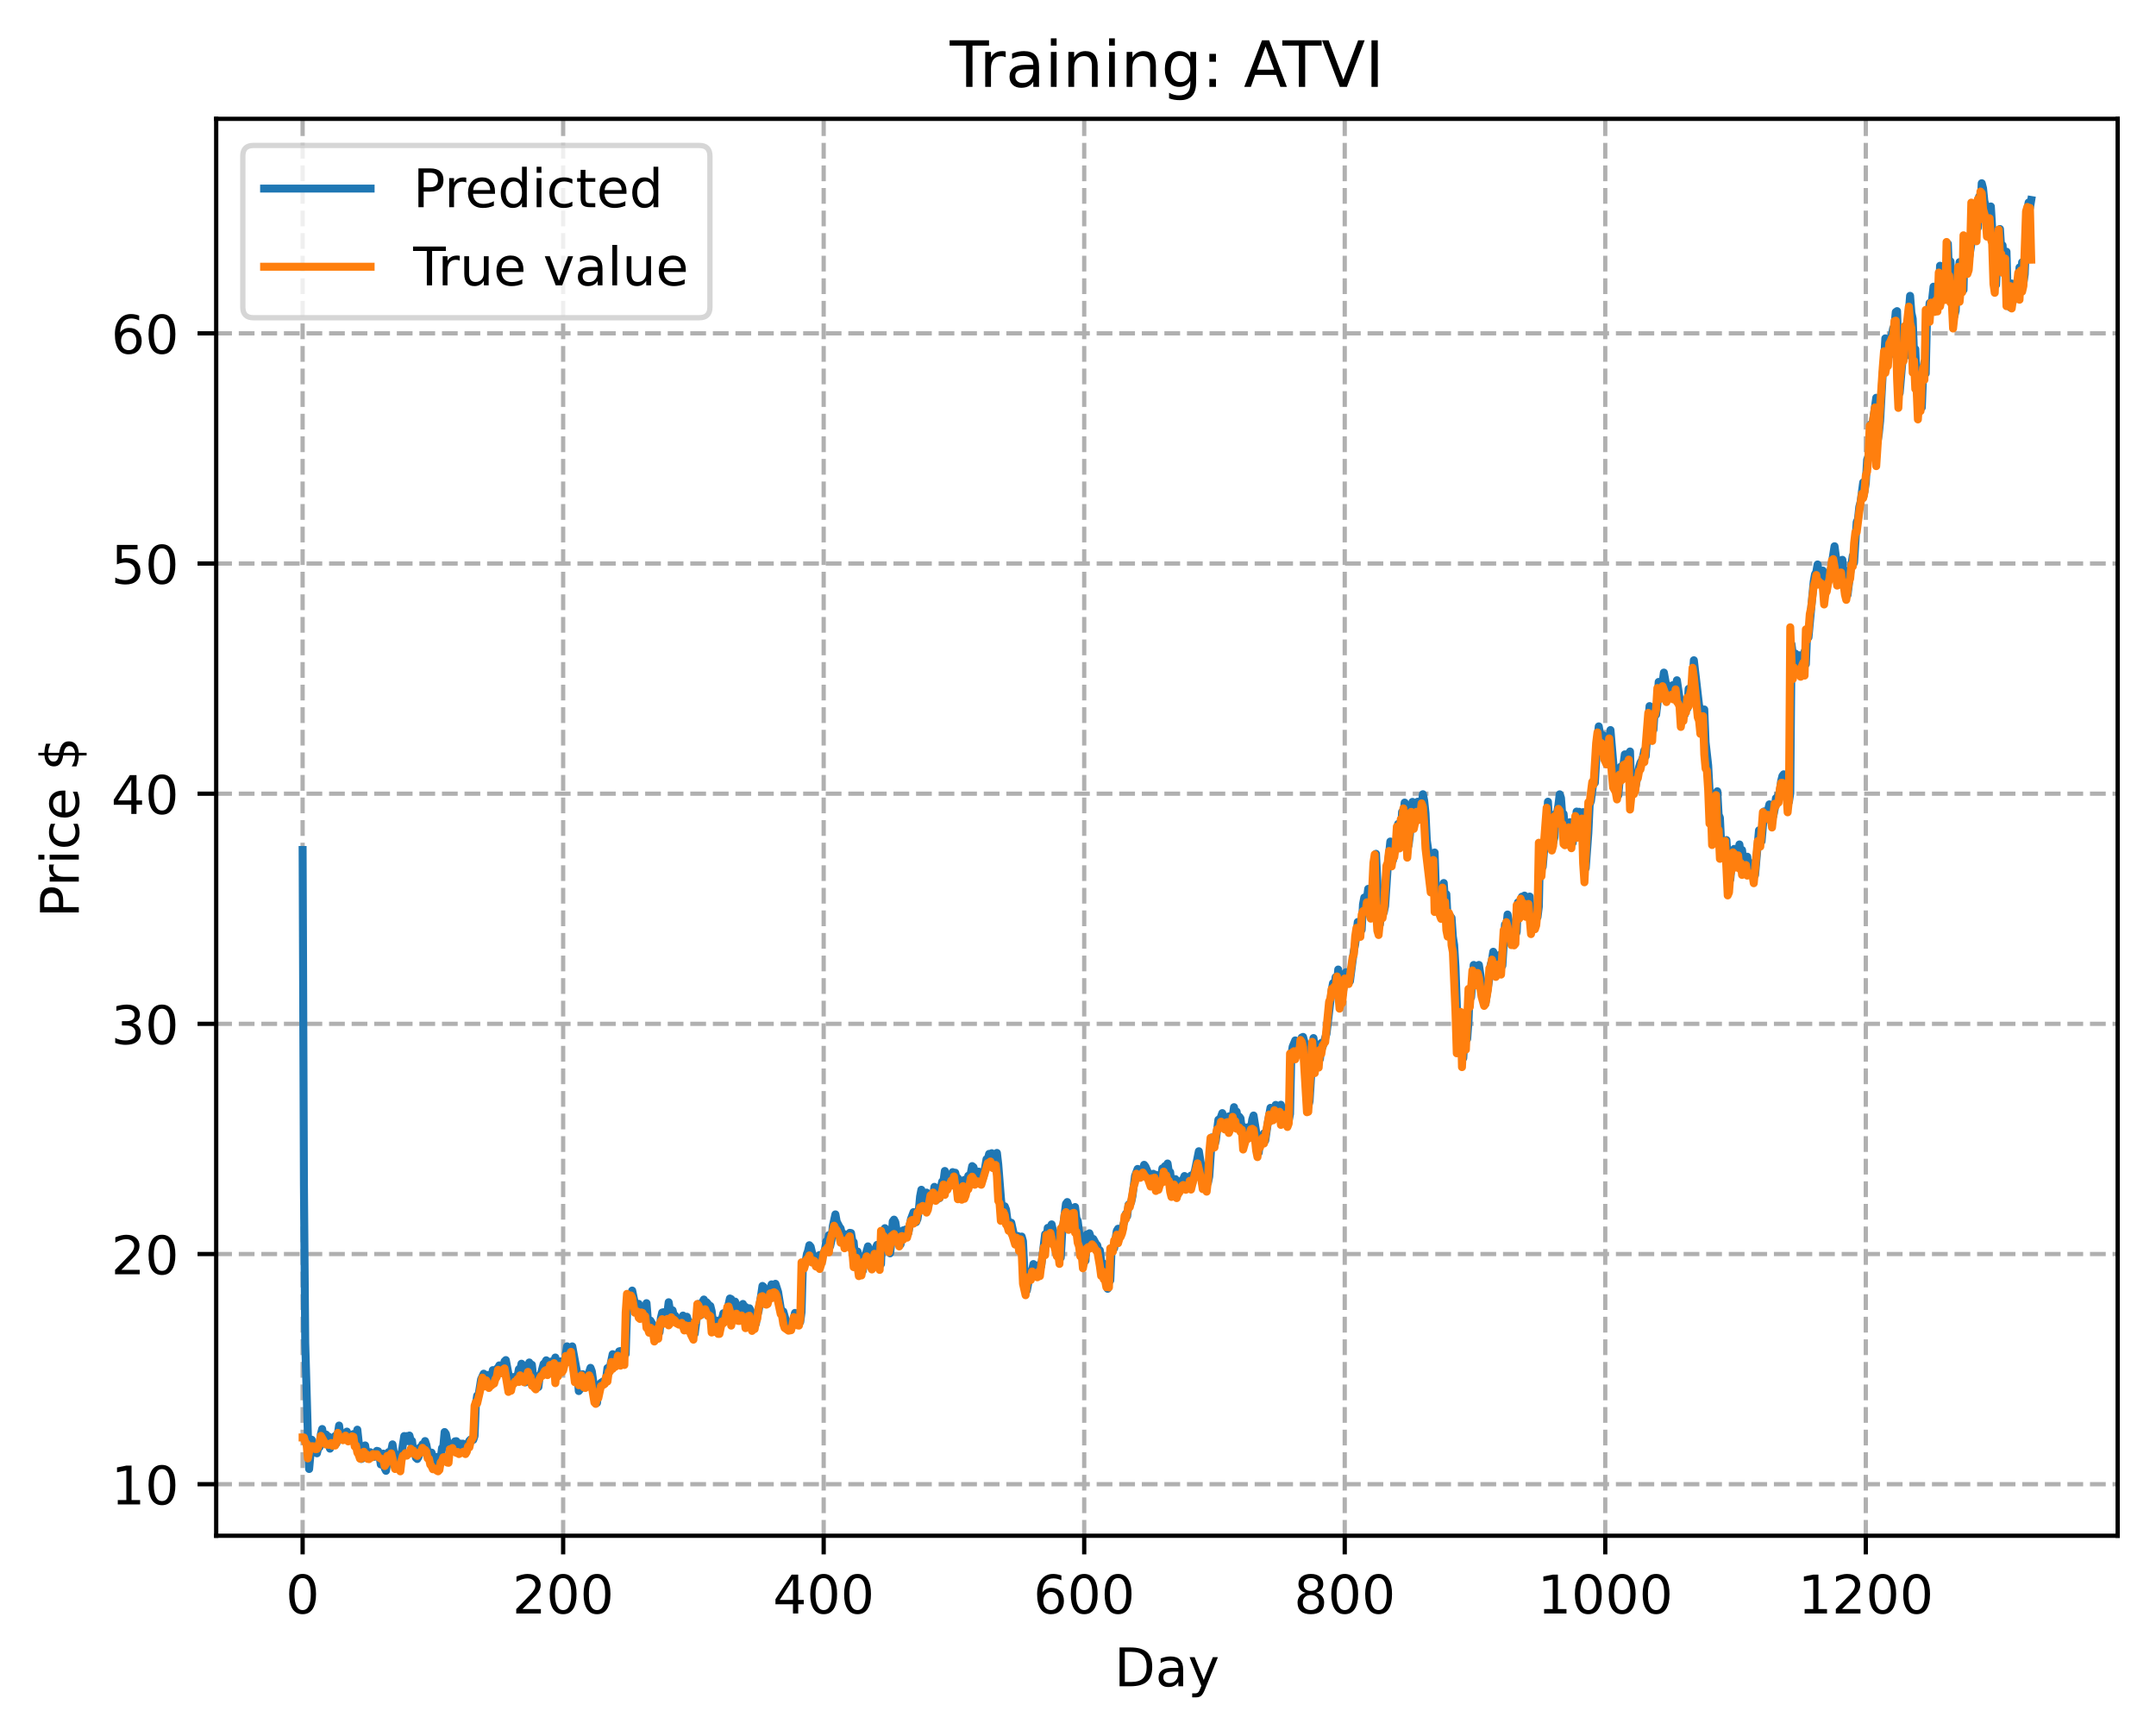 <?xml version="1.0" encoding="utf-8" standalone="no"?>
<!DOCTYPE svg PUBLIC "-//W3C//DTD SVG 1.1//EN"
  "http://www.w3.org/Graphics/SVG/1.1/DTD/svg11.dtd">
<!-- Created with matplotlib (https://matplotlib.org/) -->
<svg height="325.986pt" version="1.1" viewBox="0 0 404.923 325.986" width="404.923pt" xmlns="http://www.w3.org/2000/svg" xmlns:xlink="http://www.w3.org/1999/xlink">
 <defs>
  <style type="text/css">
*{stroke-linecap:butt;stroke-linejoin:round;}
  </style>
 </defs>
 <g id="figure_1">
  <g id="patch_1">
   <path d="M 0 325.986 
L 404.923 325.986 
L 404.923 0 
L 0 0 
z
" style="fill:#ffffff;"/>
  </g>
  <g id="axes_1">
   <g id="patch_2">
    <path d="M 40.603 288.43 
L 397.723 288.43 
L 397.723 22.318 
L 40.603 22.318 
z
" style="fill:#ffffff;"/>
   </g>
   <g id="matplotlib.axis_1">
    <g id="xtick_1">
     <g id="line2d_1">
      <path clip-path="url(#p398b7b6860)" d="M 56.836 288.43 
L 56.836 22.318 
" style="fill:none;stroke:#b0b0b0;stroke-dasharray:2.96,1.28;stroke-dashoffset:0;stroke-width:0.8;"/>
     </g>
     <g id="line2d_2">
      <defs>
       <path d="M 0 0 
L 0 3.5 
" id="m0a8e77221b" style="stroke:#000000;stroke-width:0.8;"/>
      </defs>
      <g>
       <use style="stroke:#000000;stroke-width:0.8;" x="56.836" xlink:href="#m0a8e77221b" y="288.43"/>
      </g>
     </g>
     <g id="text_1">
      <!-- 0 -->
      <defs>
       <path d="M 31.781 66.406 
Q 24.172 66.406 20.328 58.906 
Q 16.5 51.422 16.5 36.375 
Q 16.5 21.391 20.328 13.891 
Q 24.172 6.391 31.781 6.391 
Q 39.453 6.391 43.281 13.891 
Q 47.125 21.391 47.125 36.375 
Q 47.125 51.422 43.281 58.906 
Q 39.453 66.406 31.781 66.406 
z
M 31.781 74.219 
Q 44.047 74.219 50.516 64.516 
Q 56.984 54.828 56.984 36.375 
Q 56.984 17.969 50.516 8.266 
Q 44.047 -1.422 31.781 -1.422 
Q 19.531 -1.422 13.062 8.266 
Q 6.594 17.969 6.594 36.375 
Q 6.594 54.828 13.062 64.516 
Q 19.531 74.219 31.781 74.219 
z
" id="DejaVuSans-48"/>
      </defs>
      <g transform="translate(53.655 303.029)scale(0.1 -0.1)">
       <use xlink:href="#DejaVuSans-48"/>
      </g>
     </g>
    </g>
    <g id="xtick_2">
     <g id="line2d_3">
      <path clip-path="url(#p398b7b6860)" d="M 105.766 288.43 
L 105.766 22.318 
" style="fill:none;stroke:#b0b0b0;stroke-dasharray:2.96,1.28;stroke-dashoffset:0;stroke-width:0.8;"/>
     </g>
     <g id="line2d_4">
      <g>
       <use style="stroke:#000000;stroke-width:0.8;" x="105.766" xlink:href="#m0a8e77221b" y="288.43"/>
      </g>
     </g>
     <g id="text_2">
      <!-- 200 -->
      <defs>
       <path d="M 19.188 8.297 
L 53.609 8.297 
L 53.609 0 
L 7.328 0 
L 7.328 8.297 
Q 12.938 14.109 22.625 23.891 
Q 32.328 33.688 34.812 36.531 
Q 39.547 41.844 41.422 45.531 
Q 43.312 49.219 43.312 52.781 
Q 43.312 58.594 39.234 62.25 
Q 35.156 65.922 28.609 65.922 
Q 23.969 65.922 18.812 64.312 
Q 13.672 62.703 7.812 59.422 
L 7.812 69.391 
Q 13.766 71.781 18.938 73 
Q 24.125 74.219 28.422 74.219 
Q 39.75 74.219 46.484 68.547 
Q 53.219 62.891 53.219 53.422 
Q 53.219 48.922 51.531 44.891 
Q 49.859 40.875 45.406 35.406 
Q 44.188 33.984 37.641 27.219 
Q 31.109 20.453 19.188 8.297 
z
" id="DejaVuSans-50"/>
      </defs>
      <g transform="translate(96.223 303.029)scale(0.1 -0.1)">
       <use xlink:href="#DejaVuSans-50"/>
       <use x="63.623" xlink:href="#DejaVuSans-48"/>
       <use x="127.246" xlink:href="#DejaVuSans-48"/>
      </g>
     </g>
    </g>
    <g id="xtick_3">
     <g id="line2d_5">
      <path clip-path="url(#p398b7b6860)" d="M 154.697 288.43 
L 154.697 22.318 
" style="fill:none;stroke:#b0b0b0;stroke-dasharray:2.96,1.28;stroke-dashoffset:0;stroke-width:0.8;"/>
     </g>
     <g id="line2d_6">
      <g>
       <use style="stroke:#000000;stroke-width:0.8;" x="154.697" xlink:href="#m0a8e77221b" y="288.43"/>
      </g>
     </g>
     <g id="text_3">
      <!-- 400 -->
      <defs>
       <path d="M 37.797 64.312 
L 12.891 25.391 
L 37.797 25.391 
z
M 35.203 72.906 
L 47.609 72.906 
L 47.609 25.391 
L 58.016 25.391 
L 58.016 17.188 
L 47.609 17.188 
L 47.609 0 
L 37.797 0 
L 37.797 17.188 
L 4.891 17.188 
L 4.891 26.703 
z
" id="DejaVuSans-52"/>
      </defs>
      <g transform="translate(145.153 303.029)scale(0.1 -0.1)">
       <use xlink:href="#DejaVuSans-52"/>
       <use x="63.623" xlink:href="#DejaVuSans-48"/>
       <use x="127.246" xlink:href="#DejaVuSans-48"/>
      </g>
     </g>
    </g>
    <g id="xtick_4">
     <g id="line2d_7">
      <path clip-path="url(#p398b7b6860)" d="M 203.628 288.43 
L 203.628 22.318 
" style="fill:none;stroke:#b0b0b0;stroke-dasharray:2.96,1.28;stroke-dashoffset:0;stroke-width:0.8;"/>
     </g>
     <g id="line2d_8">
      <g>
       <use style="stroke:#000000;stroke-width:0.8;" x="203.628" xlink:href="#m0a8e77221b" y="288.43"/>
      </g>
     </g>
     <g id="text_4">
      <!-- 600 -->
      <defs>
       <path d="M 33.016 40.375 
Q 26.375 40.375 22.484 35.828 
Q 18.609 31.297 18.609 23.391 
Q 18.609 15.531 22.484 10.953 
Q 26.375 6.391 33.016 6.391 
Q 39.656 6.391 43.531 10.953 
Q 47.406 15.531 47.406 23.391 
Q 47.406 31.297 43.531 35.828 
Q 39.656 40.375 33.016 40.375 
z
M 52.594 71.297 
L 52.594 62.312 
Q 48.875 64.062 45.094 64.984 
Q 41.312 65.922 37.594 65.922 
Q 27.828 65.922 22.672 59.328 
Q 17.531 52.734 16.797 39.406 
Q 19.672 43.656 24.016 45.922 
Q 28.375 48.188 33.594 48.188 
Q 44.578 48.188 50.953 41.516 
Q 57.328 34.859 57.328 23.391 
Q 57.328 12.156 50.688 5.359 
Q 44.047 -1.422 33.016 -1.422 
Q 20.359 -1.422 13.672 8.266 
Q 6.984 17.969 6.984 36.375 
Q 6.984 53.656 15.188 63.938 
Q 23.391 74.219 37.203 74.219 
Q 40.922 74.219 44.703 73.484 
Q 48.484 72.75 52.594 71.297 
z
" id="DejaVuSans-54"/>
      </defs>
      <g transform="translate(194.084 303.029)scale(0.1 -0.1)">
       <use xlink:href="#DejaVuSans-54"/>
       <use x="63.623" xlink:href="#DejaVuSans-48"/>
       <use x="127.246" xlink:href="#DejaVuSans-48"/>
      </g>
     </g>
    </g>
    <g id="xtick_5">
     <g id="line2d_9">
      <path clip-path="url(#p398b7b6860)" d="M 252.558 288.43 
L 252.558 22.318 
" style="fill:none;stroke:#b0b0b0;stroke-dasharray:2.96,1.28;stroke-dashoffset:0;stroke-width:0.8;"/>
     </g>
     <g id="line2d_10">
      <g>
       <use style="stroke:#000000;stroke-width:0.8;" x="252.558" xlink:href="#m0a8e77221b" y="288.43"/>
      </g>
     </g>
     <g id="text_5">
      <!-- 800 -->
      <defs>
       <path d="M 31.781 34.625 
Q 24.75 34.625 20.719 30.859 
Q 16.703 27.094 16.703 20.516 
Q 16.703 13.922 20.719 10.156 
Q 24.75 6.391 31.781 6.391 
Q 38.812 6.391 42.859 10.172 
Q 46.922 13.969 46.922 20.516 
Q 46.922 27.094 42.891 30.859 
Q 38.875 34.625 31.781 34.625 
z
M 21.922 38.812 
Q 15.578 40.375 12.031 44.719 
Q 8.5 49.078 8.5 55.328 
Q 8.5 64.062 14.719 69.141 
Q 20.953 74.219 31.781 74.219 
Q 42.672 74.219 48.875 69.141 
Q 55.078 64.062 55.078 55.328 
Q 55.078 49.078 51.531 44.719 
Q 48 40.375 41.703 38.812 
Q 48.828 37.156 52.797 32.312 
Q 56.781 27.484 56.781 20.516 
Q 56.781 9.906 50.312 4.234 
Q 43.844 -1.422 31.781 -1.422 
Q 19.734 -1.422 13.25 4.234 
Q 6.781 9.906 6.781 20.516 
Q 6.781 27.484 10.781 32.312 
Q 14.797 37.156 21.922 38.812 
z
M 18.312 54.391 
Q 18.312 48.734 21.844 45.562 
Q 25.391 42.391 31.781 42.391 
Q 38.141 42.391 41.719 45.562 
Q 45.312 48.734 45.312 54.391 
Q 45.312 60.062 41.719 63.234 
Q 38.141 66.406 31.781 66.406 
Q 25.391 66.406 21.844 63.234 
Q 18.312 60.062 18.312 54.391 
z
" id="DejaVuSans-56"/>
      </defs>
      <g transform="translate(243.015 303.029)scale(0.1 -0.1)">
       <use xlink:href="#DejaVuSans-56"/>
       <use x="63.623" xlink:href="#DejaVuSans-48"/>
       <use x="127.246" xlink:href="#DejaVuSans-48"/>
      </g>
     </g>
    </g>
    <g id="xtick_6">
     <g id="line2d_11">
      <path clip-path="url(#p398b7b6860)" d="M 301.489 288.43 
L 301.489 22.318 
" style="fill:none;stroke:#b0b0b0;stroke-dasharray:2.96,1.28;stroke-dashoffset:0;stroke-width:0.8;"/>
     </g>
     <g id="line2d_12">
      <g>
       <use style="stroke:#000000;stroke-width:0.8;" x="301.489" xlink:href="#m0a8e77221b" y="288.43"/>
      </g>
     </g>
     <g id="text_6">
      <!-- 1000 -->
      <defs>
       <path d="M 12.406 8.297 
L 28.516 8.297 
L 28.516 63.922 
L 10.984 60.406 
L 10.984 69.391 
L 28.422 72.906 
L 38.281 72.906 
L 38.281 8.297 
L 54.391 8.297 
L 54.391 0 
L 12.406 0 
z
" id="DejaVuSans-49"/>
      </defs>
      <g transform="translate(288.764 303.029)scale(0.1 -0.1)">
       <use xlink:href="#DejaVuSans-49"/>
       <use x="63.623" xlink:href="#DejaVuSans-48"/>
       <use x="127.246" xlink:href="#DejaVuSans-48"/>
       <use x="190.869" xlink:href="#DejaVuSans-48"/>
      </g>
     </g>
    </g>
    <g id="xtick_7">
     <g id="line2d_13">
      <path clip-path="url(#p398b7b6860)" d="M 350.419 288.43 
L 350.419 22.318 
" style="fill:none;stroke:#b0b0b0;stroke-dasharray:2.96,1.28;stroke-dashoffset:0;stroke-width:0.8;"/>
     </g>
     <g id="line2d_14">
      <g>
       <use style="stroke:#000000;stroke-width:0.8;" x="350.419" xlink:href="#m0a8e77221b" y="288.43"/>
      </g>
     </g>
     <g id="text_7">
      <!-- 1200 -->
      <g transform="translate(337.694 303.029)scale(0.1 -0.1)">
       <use xlink:href="#DejaVuSans-49"/>
       <use x="63.623" xlink:href="#DejaVuSans-50"/>
       <use x="127.246" xlink:href="#DejaVuSans-48"/>
       <use x="190.869" xlink:href="#DejaVuSans-48"/>
      </g>
     </g>
    </g>
    <g id="text_8">
     <!-- Day -->
     <defs>
      <path d="M 19.672 64.797 
L 19.672 8.109 
L 31.594 8.109 
Q 46.688 8.109 53.688 14.938 
Q 60.688 21.781 60.688 36.531 
Q 60.688 51.172 53.688 57.984 
Q 46.688 64.797 31.594 64.797 
z
M 9.812 72.906 
L 30.078 72.906 
Q 51.266 72.906 61.172 64.094 
Q 71.094 55.281 71.094 36.531 
Q 71.094 17.672 61.125 8.828 
Q 51.172 0 30.078 0 
L 9.812 0 
z
" id="DejaVuSans-68"/>
      <path d="M 34.281 27.484 
Q 23.391 27.484 19.188 25 
Q 14.984 22.516 14.984 16.5 
Q 14.984 11.719 18.141 8.906 
Q 21.297 6.109 26.703 6.109 
Q 34.188 6.109 38.703 11.406 
Q 43.219 16.703 43.219 25.484 
L 43.219 27.484 
z
M 52.203 31.203 
L 52.203 0 
L 43.219 0 
L 43.219 8.297 
Q 40.141 3.328 35.547 0.953 
Q 30.953 -1.422 24.312 -1.422 
Q 15.922 -1.422 10.953 3.297 
Q 6 8.016 6 15.922 
Q 6 25.141 12.172 29.828 
Q 18.359 34.516 30.609 34.516 
L 43.219 34.516 
L 43.219 35.406 
Q 43.219 41.609 39.141 45 
Q 35.062 48.391 27.688 48.391 
Q 23 48.391 18.547 47.266 
Q 14.109 46.141 10.016 43.891 
L 10.016 52.203 
Q 14.938 54.109 19.578 55.047 
Q 24.219 56 28.609 56 
Q 40.484 56 46.344 49.844 
Q 52.203 43.703 52.203 31.203 
z
" id="DejaVuSans-97"/>
      <path d="M 32.172 -5.078 
Q 28.375 -14.844 24.75 -17.812 
Q 21.141 -20.797 15.094 -20.797 
L 7.906 -20.797 
L 7.906 -13.281 
L 13.188 -13.281 
Q 16.891 -13.281 18.938 -11.516 
Q 21 -9.766 23.484 -3.219 
L 25.094 0.875 
L 2.984 54.688 
L 12.5 54.688 
L 29.594 11.922 
L 46.688 54.688 
L 56.203 54.688 
z
" id="DejaVuSans-121"/>
     </defs>
     <g transform="translate(209.29 316.707)scale(0.1 -0.1)">
      <use xlink:href="#DejaVuSans-68"/>
      <use x="77.002" xlink:href="#DejaVuSans-97"/>
      <use x="138.281" xlink:href="#DejaVuSans-121"/>
     </g>
    </g>
   </g>
   <g id="matplotlib.axis_2">
    <g id="ytick_1">
     <g id="line2d_15">
      <path clip-path="url(#p398b7b6860)" d="M 40.603 278.755 
L 397.723 278.755 
" style="fill:none;stroke:#b0b0b0;stroke-dasharray:2.96,1.28;stroke-dashoffset:0;stroke-width:0.8;"/>
     </g>
     <g id="line2d_16">
      <defs>
       <path d="M 0 0 
L -3.5 0 
" id="mb03bde3211" style="stroke:#000000;stroke-width:0.8;"/>
      </defs>
      <g>
       <use style="stroke:#000000;stroke-width:0.8;" x="40.603" xlink:href="#mb03bde3211" y="278.755"/>
      </g>
     </g>
     <g id="text_9">
      <!-- 10 -->
      <g transform="translate(20.878 282.554)scale(0.1 -0.1)">
       <use xlink:href="#DejaVuSans-49"/>
       <use x="63.623" xlink:href="#DejaVuSans-48"/>
      </g>
     </g>
    </g>
    <g id="ytick_2">
     <g id="line2d_17">
      <path clip-path="url(#p398b7b6860)" d="M 40.603 235.525 
L 397.723 235.525 
" style="fill:none;stroke:#b0b0b0;stroke-dasharray:2.96,1.28;stroke-dashoffset:0;stroke-width:0.8;"/>
     </g>
     <g id="line2d_18">
      <g>
       <use style="stroke:#000000;stroke-width:0.8;" x="40.603" xlink:href="#mb03bde3211" y="235.525"/>
      </g>
     </g>
     <g id="text_10">
      <!-- 20 -->
      <g transform="translate(20.878 239.324)scale(0.1 -0.1)">
       <use xlink:href="#DejaVuSans-50"/>
       <use x="63.623" xlink:href="#DejaVuSans-48"/>
      </g>
     </g>
    </g>
    <g id="ytick_3">
     <g id="line2d_19">
      <path clip-path="url(#p398b7b6860)" d="M 40.603 192.295 
L 397.723 192.295 
" style="fill:none;stroke:#b0b0b0;stroke-dasharray:2.96,1.28;stroke-dashoffset:0;stroke-width:0.8;"/>
     </g>
     <g id="line2d_20">
      <g>
       <use style="stroke:#000000;stroke-width:0.8;" x="40.603" xlink:href="#mb03bde3211" y="192.295"/>
      </g>
     </g>
     <g id="text_11">
      <!-- 30 -->
      <defs>
       <path d="M 40.578 39.312 
Q 47.656 37.797 51.625 33 
Q 55.609 28.219 55.609 21.188 
Q 55.609 10.406 48.188 4.484 
Q 40.766 -1.422 27.094 -1.422 
Q 22.516 -1.422 17.656 -0.516 
Q 12.797 0.391 7.625 2.203 
L 7.625 11.719 
Q 11.719 9.328 16.594 8.109 
Q 21.484 6.891 26.812 6.891 
Q 36.078 6.891 40.938 10.547 
Q 45.797 14.203 45.797 21.188 
Q 45.797 27.641 41.281 31.266 
Q 36.766 34.906 28.719 34.906 
L 20.219 34.906 
L 20.219 43.016 
L 29.109 43.016 
Q 36.375 43.016 40.234 45.922 
Q 44.094 48.828 44.094 54.297 
Q 44.094 59.906 40.109 62.906 
Q 36.141 65.922 28.719 65.922 
Q 24.656 65.922 20.016 65.031 
Q 15.375 64.156 9.812 62.312 
L 9.812 71.094 
Q 15.438 72.656 20.344 73.438 
Q 25.25 74.219 29.594 74.219 
Q 40.828 74.219 47.359 69.109 
Q 53.906 64.016 53.906 55.328 
Q 53.906 49.266 50.438 45.094 
Q 46.969 40.922 40.578 39.312 
z
" id="DejaVuSans-51"/>
      </defs>
      <g transform="translate(20.878 196.094)scale(0.1 -0.1)">
       <use xlink:href="#DejaVuSans-51"/>
       <use x="63.623" xlink:href="#DejaVuSans-48"/>
      </g>
     </g>
    </g>
    <g id="ytick_4">
     <g id="line2d_21">
      <path clip-path="url(#p398b7b6860)" d="M 40.603 149.065 
L 397.723 149.065 
" style="fill:none;stroke:#b0b0b0;stroke-dasharray:2.96,1.28;stroke-dashoffset:0;stroke-width:0.8;"/>
     </g>
     <g id="line2d_22">
      <g>
       <use style="stroke:#000000;stroke-width:0.8;" x="40.603" xlink:href="#mb03bde3211" y="149.065"/>
      </g>
     </g>
     <g id="text_12">
      <!-- 40 -->
      <g transform="translate(20.878 152.865)scale(0.1 -0.1)">
       <use xlink:href="#DejaVuSans-52"/>
       <use x="63.623" xlink:href="#DejaVuSans-48"/>
      </g>
     </g>
    </g>
    <g id="ytick_5">
     <g id="line2d_23">
      <path clip-path="url(#p398b7b6860)" d="M 40.603 105.836 
L 397.723 105.836 
" style="fill:none;stroke:#b0b0b0;stroke-dasharray:2.96,1.28;stroke-dashoffset:0;stroke-width:0.8;"/>
     </g>
     <g id="line2d_24">
      <g>
       <use style="stroke:#000000;stroke-width:0.8;" x="40.603" xlink:href="#mb03bde3211" y="105.836"/>
      </g>
     </g>
     <g id="text_13">
      <!-- 50 -->
      <defs>
       <path d="M 10.797 72.906 
L 49.516 72.906 
L 49.516 64.594 
L 19.828 64.594 
L 19.828 46.734 
Q 21.969 47.469 24.109 47.828 
Q 26.266 48.188 28.422 48.188 
Q 40.625 48.188 47.75 41.5 
Q 54.891 34.812 54.891 23.391 
Q 54.891 11.625 47.562 5.094 
Q 40.234 -1.422 26.906 -1.422 
Q 22.312 -1.422 17.547 -0.641 
Q 12.797 0.141 7.719 1.703 
L 7.719 11.625 
Q 12.109 9.234 16.797 8.062 
Q 21.484 6.891 26.703 6.891 
Q 35.156 6.891 40.078 11.328 
Q 45.016 15.766 45.016 23.391 
Q 45.016 31 40.078 35.438 
Q 35.156 39.891 26.703 39.891 
Q 22.75 39.891 18.812 39.016 
Q 14.891 38.141 10.797 36.281 
z
" id="DejaVuSans-53"/>
      </defs>
      <g transform="translate(20.878 109.635)scale(0.1 -0.1)">
       <use xlink:href="#DejaVuSans-53"/>
       <use x="63.623" xlink:href="#DejaVuSans-48"/>
      </g>
     </g>
    </g>
    <g id="ytick_6">
     <g id="line2d_25">
      <path clip-path="url(#p398b7b6860)" d="M 40.603 62.606 
L 397.723 62.606 
" style="fill:none;stroke:#b0b0b0;stroke-dasharray:2.96,1.28;stroke-dashoffset:0;stroke-width:0.8;"/>
     </g>
     <g id="line2d_26">
      <g>
       <use style="stroke:#000000;stroke-width:0.8;" x="40.603" xlink:href="#mb03bde3211" y="62.606"/>
      </g>
     </g>
     <g id="text_14">
      <!-- 60 -->
      <g transform="translate(20.878 66.405)scale(0.1 -0.1)">
       <use xlink:href="#DejaVuSans-54"/>
       <use x="63.623" xlink:href="#DejaVuSans-48"/>
      </g>
     </g>
    </g>
    <g id="text_15">
     <!-- Price $ -->
     <defs>
      <path d="M 19.672 64.797 
L 19.672 37.406 
L 32.078 37.406 
Q 38.969 37.406 42.719 40.969 
Q 46.484 44.531 46.484 51.125 
Q 46.484 57.672 42.719 61.234 
Q 38.969 64.797 32.078 64.797 
z
M 9.812 72.906 
L 32.078 72.906 
Q 44.344 72.906 50.609 67.359 
Q 56.891 61.812 56.891 51.125 
Q 56.891 40.328 50.609 34.812 
Q 44.344 29.297 32.078 29.297 
L 19.672 29.297 
L 19.672 0 
L 9.812 0 
z
" id="DejaVuSans-80"/>
      <path d="M 41.109 46.297 
Q 39.594 47.172 37.812 47.578 
Q 36.031 48 33.891 48 
Q 26.266 48 22.188 43.047 
Q 18.109 38.094 18.109 28.812 
L 18.109 0 
L 9.078 0 
L 9.078 54.688 
L 18.109 54.688 
L 18.109 46.188 
Q 20.953 51.172 25.484 53.578 
Q 30.031 56 36.531 56 
Q 37.453 56 38.578 55.875 
Q 39.703 55.766 41.062 55.516 
z
" id="DejaVuSans-114"/>
      <path d="M 9.422 54.688 
L 18.406 54.688 
L 18.406 0 
L 9.422 0 
z
M 9.422 75.984 
L 18.406 75.984 
L 18.406 64.594 
L 9.422 64.594 
z
" id="DejaVuSans-105"/>
      <path d="M 48.781 52.594 
L 48.781 44.188 
Q 44.969 46.297 41.141 47.344 
Q 37.312 48.391 33.406 48.391 
Q 24.656 48.391 19.812 42.844 
Q 14.984 37.312 14.984 27.297 
Q 14.984 17.281 19.812 11.734 
Q 24.656 6.203 33.406 6.203 
Q 37.312 6.203 41.141 7.25 
Q 44.969 8.297 48.781 10.406 
L 48.781 2.094 
Q 45.016 0.344 40.984 -0.531 
Q 36.969 -1.422 32.422 -1.422 
Q 20.062 -1.422 12.781 6.344 
Q 5.516 14.109 5.516 27.297 
Q 5.516 40.672 12.859 48.328 
Q 20.219 56 33.016 56 
Q 37.156 56 41.109 55.141 
Q 45.062 54.297 48.781 52.594 
z
" id="DejaVuSans-99"/>
      <path d="M 56.203 29.594 
L 56.203 25.203 
L 14.891 25.203 
Q 15.484 15.922 20.484 11.062 
Q 25.484 6.203 34.422 6.203 
Q 39.594 6.203 44.453 7.469 
Q 49.312 8.734 54.109 11.281 
L 54.109 2.781 
Q 49.266 0.734 44.188 -0.344 
Q 39.109 -1.422 33.891 -1.422 
Q 20.797 -1.422 13.156 6.188 
Q 5.516 13.812 5.516 26.812 
Q 5.516 40.234 12.766 48.109 
Q 20.016 56 32.328 56 
Q 43.359 56 49.781 48.891 
Q 56.203 41.797 56.203 29.594 
z
M 47.219 32.234 
Q 47.125 39.594 43.094 43.984 
Q 39.062 48.391 32.422 48.391 
Q 24.906 48.391 20.391 44.141 
Q 15.875 39.891 15.188 32.172 
z
" id="DejaVuSans-101"/>
      <path id="DejaVuSans-32"/>
      <path d="M 33.797 -14.703 
L 28.906 -14.703 
L 28.859 0 
Q 23.734 0.094 18.609 1.188 
Q 13.484 2.297 8.297 4.5 
L 8.297 13.281 
Q 13.281 10.156 18.375 8.562 
Q 23.484 6.984 28.906 6.938 
L 28.906 29.203 
Q 18.109 30.953 13.203 35.156 
Q 8.297 39.359 8.297 46.688 
Q 8.297 54.641 13.625 59.219 
Q 18.953 63.812 28.906 64.5 
L 28.906 75.984 
L 33.797 75.984 
L 33.797 64.656 
Q 38.328 64.453 42.578 63.688 
Q 46.828 62.938 50.875 61.625 
L 50.875 53.078 
Q 46.828 55.125 42.547 56.25 
Q 38.281 57.375 33.797 57.562 
L 33.797 36.719 
Q 44.875 35.016 50.094 30.609 
Q 55.328 26.219 55.328 18.609 
Q 55.328 10.359 49.781 5.594 
Q 44.234 0.828 33.797 0.094 
z
M 28.906 37.594 
L 28.906 57.625 
Q 23.25 56.984 20.266 54.391 
Q 17.281 51.812 17.281 47.516 
Q 17.281 43.312 20.031 40.969 
Q 22.797 38.625 28.906 37.594 
z
M 33.797 28.219 
L 33.797 7.078 
Q 39.984 7.906 43.141 10.594 
Q 46.297 13.281 46.297 17.672 
Q 46.297 21.969 43.281 24.5 
Q 40.281 27.047 33.797 28.219 
z
" id="DejaVuSans-36"/>
     </defs>
     <g transform="translate(14.798 172.342)rotate(-90)scale(0.1 -0.1)">
      <use xlink:href="#DejaVuSans-80"/>
      <use x="58.553" xlink:href="#DejaVuSans-114"/>
      <use x="99.666" xlink:href="#DejaVuSans-105"/>
      <use x="127.449" xlink:href="#DejaVuSans-99"/>
      <use x="182.43" xlink:href="#DejaVuSans-101"/>
      <use x="243.953" xlink:href="#DejaVuSans-32"/>
      <use x="275.74" xlink:href="#DejaVuSans-36"/>
     </g>
    </g>
   </g>
   <g id="line2d_27">
    <path clip-path="url(#p398b7b6860)" d="M 56.836 159.64 
L 57.081 222.343 
L 57.325 252.18 
L 57.814 269.271 
L 58.059 275.899 
L 58.548 270.397 
L 58.793 272.269 
L 59.282 272.127 
L 59.527 272.951 
L 59.772 271.885 
L 60.016 271.8 
L 60.261 269.367 
L 60.506 268.386 
L 60.75 269.941 
L 60.995 269.484 
L 61.24 269.428 
L 61.484 270.467 
L 61.729 269.806 
L 61.974 272.076 
L 62.218 271.476 
L 62.463 270.031 
L 62.708 270.861 
L 62.952 269.687 
L 63.197 271.081 
L 63.686 267.737 
L 63.931 269.6 
L 64.175 269.939 
L 64.42 269.966 
L 64.665 269.775 
L 65.154 268.875 
L 65.643 270.332 
L 65.888 269.761 
L 66.133 269.789 
L 66.377 269.329 
L 66.867 270.108 
L 67.111 268.511 
L 67.601 273.036 
L 67.845 274.02 
L 68.09 273.913 
L 68.579 271.472 
L 68.824 273.051 
L 69.069 273.387 
L 69.313 273.487 
L 69.558 272.745 
L 70.047 273.067 
L 70.292 273.609 
L 70.781 272.487 
L 71.026 272.559 
L 71.27 273.433 
L 71.515 275.041 
L 71.76 274.869 
L 72.004 273.014 
L 72.249 275.758 
L 72.494 276.24 
L 72.983 272.725 
L 73.228 272.803 
L 73.472 272.486 
L 73.717 271.27 
L 74.206 274.32 
L 74.451 274.682 
L 74.696 275.769 
L 74.94 273.932 
L 75.185 273.058 
L 75.429 272.937 
L 75.919 269.709 
L 76.163 269.959 
L 76.408 269.716 
L 76.653 270.669 
L 76.897 269.613 
L 77.142 270.581 
L 77.387 270.632 
L 77.631 272.844 
L 77.876 272.719 
L 78.121 273.8 
L 78.365 274.019 
L 78.61 273.613 
L 78.855 271.868 
L 79.099 272.816 
L 79.344 271.255 
L 79.589 271.99 
L 79.833 270.652 
L 80.078 271.375 
L 80.567 273.847 
L 80.812 273.1 
L 81.056 272.818 
L 81.546 274.627 
L 81.79 273.956 
L 82.035 273.635 
L 82.28 275.124 
L 82.769 273.992 
L 83.014 271.959 
L 83.258 271.674 
L 83.503 268.955 
L 83.748 269.31 
L 84.237 271.935 
L 84.482 272.273 
L 84.726 271.173 
L 84.971 272.07 
L 85.216 271.532 
L 85.46 270.698 
L 85.705 270.673 
L 85.95 272.147 
L 86.439 271.118 
L 86.684 271.773 
L 86.928 271.137 
L 87.173 271.948 
L 87.662 272.393 
L 87.907 271.097 
L 88.151 270.58 
L 88.396 270.351 
L 88.885 270.422 
L 89.13 269.699 
L 89.375 263.692 
L 89.619 262.116 
L 89.864 262.105 
L 90.353 259.055 
L 90.843 257.998 
L 91.087 258.344 
L 91.332 259.483 
L 91.577 258.241 
L 91.821 258.532 
L 92.066 259.747 
L 92.311 258.865 
L 92.555 257.332 
L 93.044 258.177 
L 93.289 257.08 
L 93.534 256.921 
L 93.778 256.436 
L 94.023 257.527 
L 94.268 257.838 
L 94.512 257.106 
L 94.757 255.679 
L 95.002 255.442 
L 95.491 258.038 
L 95.736 260.167 
L 95.98 258.567 
L 96.225 258.792 
L 96.47 258.651 
L 96.714 259.371 
L 96.959 258.437 
L 97.204 258.546 
L 97.448 257.153 
L 97.693 257.348 
L 97.938 256.123 
L 98.182 256.352 
L 98.672 259.629 
L 99.161 256.867 
L 99.405 255.891 
L 99.65 256.351 
L 99.895 256.32 
L 100.139 258.663 
L 100.384 258.322 
L 100.629 260.19 
L 100.873 260.271 
L 101.118 260.504 
L 101.363 258.401 
L 101.607 257.976 
L 102.097 256.156 
L 102.341 255.964 
L 102.586 255.483 
L 102.831 255.69 
L 103.075 256.511 
L 103.32 256.536 
L 103.565 255.709 
L 103.809 256.728 
L 104.299 254.958 
L 104.543 258.54 
L 104.788 256.486 
L 105.032 257.138 
L 105.277 255.679 
L 105.522 256.341 
L 105.766 255.615 
L 106.011 256.049 
L 106.5 252.858 
L 106.745 254.035 
L 107.234 253.717 
L 107.479 252.87 
L 108.458 258.14 
L 108.702 261.259 
L 108.947 260.956 
L 109.192 258.753 
L 109.436 258.089 
L 109.681 258.521 
L 109.926 259.248 
L 110.17 259.514 
L 110.66 257.659 
L 110.904 256.899 
L 111.149 257.543 
L 111.883 262.612 
L 112.127 263.479 
L 112.372 260.974 
L 112.617 260.961 
L 112.861 259.728 
L 113.351 259.399 
L 113.595 259.653 
L 113.84 258.861 
L 114.085 256.942 
L 114.329 257.873 
L 115.063 254.332 
L 115.308 255.815 
L 115.553 255.451 
L 115.797 255.896 
L 116.042 255.338 
L 116.287 253.798 
L 116.531 253.744 
L 116.776 255.439 
L 117.02 254.711 
L 117.265 253.608 
L 117.51 254.309 
L 117.754 246.714 
L 117.999 243.186 
L 118.244 243.14 
L 118.488 243.334 
L 118.733 242.386 
L 119.467 245.879 
L 119.712 245 
L 119.956 244.881 
L 120.201 246.482 
L 120.446 247.338 
L 120.69 246.142 
L 120.935 246.19 
L 121.18 247.486 
L 121.424 244.752 
L 121.669 247.83 
L 121.914 248.099 
L 122.158 248.021 
L 122.648 248.869 
L 123.137 251.611 
L 123.381 250.728 
L 123.626 248.955 
L 123.871 250.202 
L 124.115 247.558 
L 124.36 246.516 
L 124.605 246.452 
L 124.849 246.7 
L 125.094 247.354 
L 125.339 246.561 
L 125.583 244.577 
L 125.828 246.117 
L 126.073 246.562 
L 126.317 246.091 
L 126.562 247.047 
L 126.807 247.101 
L 127.051 247.594 
L 127.541 247.93 
L 127.785 248.448 
L 128.03 247.968 
L 128.275 247.079 
L 128.519 248.022 
L 128.764 249.5 
L 129.008 247.301 
L 129.498 249.072 
L 129.742 248.401 
L 130.232 250.435 
L 130.476 250.499 
L 131.21 244.901 
L 131.455 245.291 
L 131.7 246.946 
L 131.944 244.519 
L 132.189 244.068 
L 132.434 245.037 
L 132.678 244.559 
L 132.923 244.828 
L 133.168 246.323 
L 133.412 245.276 
L 133.657 246.253 
L 133.902 248.383 
L 134.146 247.875 
L 134.391 248.613 
L 134.636 248.137 
L 134.88 248.027 
L 135.125 249.619 
L 135.859 246.642 
L 136.103 248.25 
L 137.082 243.876 
L 137.327 243.992 
L 137.571 246.465 
L 137.816 244.961 
L 138.061 244.457 
L 138.795 246.529 
L 139.039 247.995 
L 139.284 247.266 
L 139.529 244.896 
L 139.773 246.274 
L 140.018 245.451 
L 140.263 246.453 
L 140.507 246.376 
L 140.752 245.709 
L 140.996 246.157 
L 141.486 248.601 
L 141.73 248.411 
L 141.975 248.617 
L 142.22 247.051 
L 142.464 246.284 
L 142.954 243.213 
L 143.198 241.517 
L 143.443 241.718 
L 143.688 242.46 
L 143.932 243.953 
L 144.177 244.338 
L 144.666 242.806 
L 144.911 241.224 
L 145.156 242.156 
L 145.4 241.943 
L 145.645 241.115 
L 146.134 242.646 
L 146.624 245.667 
L 146.868 246.327 
L 147.113 246.31 
L 147.847 248.883 
L 148.091 248.664 
L 148.336 249.742 
L 148.581 248.805 
L 148.825 248.634 
L 149.315 246.585 
L 149.559 248.432 
L 149.804 247.815 
L 150.293 248.274 
L 150.538 246.445 
L 150.783 237.815 
L 151.272 237.18 
L 151.517 235.664 
L 151.761 234.948 
L 152.006 233.866 
L 152.251 234.157 
L 152.495 235.192 
L 152.74 237.07 
L 152.984 235.94 
L 153.229 236.094 
L 153.474 236.518 
L 153.718 236.597 
L 153.963 235.698 
L 154.208 236.724 
L 154.942 234.645 
L 155.186 233.14 
L 155.431 233.282 
L 155.676 231.976 
L 155.92 234.053 
L 156.165 232.908 
L 156.41 230.289 
L 156.899 228.076 
L 157.144 229.435 
L 157.633 230.387 
L 157.878 230.718 
L 158.122 231.844 
L 158.367 231.698 
L 158.612 231.8 
L 158.856 233.059 
L 159.101 232.206 
L 159.345 233.197 
L 159.59 231.543 
L 159.835 231.58 
L 160.079 233.03 
L 160.324 233.272 
L 160.569 235.867 
L 160.813 235.284 
L 161.058 235.051 
L 161.547 238.097 
L 161.792 237.257 
L 162.037 238.69 
L 162.526 235.857 
L 163.015 234.085 
L 163.26 235.686 
L 163.505 235.591 
L 163.749 236.72 
L 163.994 237.293 
L 164.483 234.342 
L 164.728 233.801 
L 164.972 235.938 
L 165.217 235.869 
L 165.462 237.414 
L 165.706 231.372 
L 165.951 231.332 
L 166.196 230.665 
L 166.44 232.205 
L 166.685 232.703 
L 166.93 232.858 
L 167.174 235.39 
L 167.419 233.161 
L 167.664 229.409 
L 167.908 229.062 
L 168.153 229.531 
L 168.642 232.615 
L 168.887 232.542 
L 169.132 233.727 
L 169.376 231.594 
L 169.621 231.074 
L 169.866 231.162 
L 170.11 230.905 
L 170.355 231.507 
L 170.6 231.564 
L 171.089 228.954 
L 171.578 227.649 
L 172.067 229.528 
L 172.312 228.936 
L 172.557 227.328 
L 172.801 224.714 
L 173.046 223.453 
L 173.291 224.701 
L 173.535 224.476 
L 173.78 225.736 
L 174.025 223.988 
L 174.269 225.689 
L 174.514 225.891 
L 174.759 225.246 
L 175.003 225.093 
L 175.248 224.727 
L 175.493 222.907 
L 175.982 225.293 
L 176.227 223.794 
L 176.471 225.023 
L 176.716 222.921 
L 176.96 221.902 
L 177.205 221.766 
L 177.45 219.925 
L 177.694 221.369 
L 177.939 221.094 
L 178.184 221.978 
L 178.918 220.14 
L 179.162 221.854 
L 179.407 220.25 
L 179.652 221.32 
L 179.896 221.262 
L 180.141 223.174 
L 180.386 223.394 
L 180.63 222.508 
L 180.875 223.562 
L 181.12 221.596 
L 181.364 223.146 
L 181.609 222.314 
L 181.854 220.826 
L 182.098 221.069 
L 182.343 220.26 
L 182.588 219.01 
L 182.832 219.212 
L 183.077 220.079 
L 183.321 221.652 
L 183.566 221.122 
L 183.811 220.049 
L 184.055 220.323 
L 184.545 221.461 
L 184.789 220.627 
L 185.279 217.706 
L 185.523 217.704 
L 185.768 216.714 
L 186.013 217.626 
L 186.257 216.588 
L 186.747 218.83 
L 187.236 216.538 
L 187.481 218.642 
L 187.97 224.84 
L 188.215 227.478 
L 188.704 226.558 
L 188.948 227.173 
L 189.193 229.019 
L 189.438 229.447 
L 189.682 230.133 
L 189.927 229.641 
L 190.416 231.878 
L 190.906 233.563 
L 191.15 232.132 
L 191.395 232.908 
L 191.64 234.417 
L 191.884 232.242 
L 192.129 233.109 
L 192.374 238.275 
L 192.863 242.372 
L 193.108 241.048 
L 193.352 238.888 
L 193.597 238.923 
L 193.842 238.509 
L 194.086 237.404 
L 194.331 238.422 
L 194.575 237.918 
L 194.82 237.968 
L 195.065 238.601 
L 195.309 237.438 
L 195.554 237.781 
L 196.288 231.803 
L 196.533 233.273 
L 196.777 230.61 
L 197.022 231.127 
L 197.511 229.954 
L 197.756 231.101 
L 198.001 231.49 
L 198.245 232.355 
L 198.49 233.928 
L 198.735 234.557 
L 198.979 234.681 
L 199.224 236.2 
L 199.469 231.854 
L 200.203 226.083 
L 200.447 225.759 
L 200.692 226.487 
L 200.936 229.036 
L 201.181 228.518 
L 201.426 227.086 
L 201.915 226.695 
L 202.16 228.788 
L 202.404 229.28 
L 203.138 235.191 
L 203.383 234.784 
L 203.628 236.985 
L 203.872 236.769 
L 204.117 231.848 
L 204.362 232.012 
L 204.606 231.626 
L 204.851 232.414 
L 205.096 232.672 
L 205.34 232.695 
L 205.83 233.614 
L 206.074 233.865 
L 206.319 234.976 
L 206.563 234.823 
L 206.808 236.877 
L 207.053 237.825 
L 207.297 237.32 
L 207.542 239.397 
L 207.787 239.798 
L 208.031 242.05 
L 208.276 239.662 
L 208.521 240.49 
L 208.765 234.757 
L 209.01 234.265 
L 209.255 234.437 
L 209.744 231.168 
L 209.989 230.771 
L 210.233 231.789 
L 210.478 230.964 
L 210.723 230.808 
L 211.212 229.268 
L 211.457 227.965 
L 211.701 228.404 
L 211.946 226.263 
L 212.435 225.813 
L 212.68 224.694 
L 213.169 220.862 
L 213.658 219.542 
L 213.903 219.953 
L 214.148 220.012 
L 214.392 220.507 
L 214.882 218.767 
L 215.126 219.081 
L 216.35 221.946 
L 216.594 220.452 
L 216.839 221.114 
L 217.084 220.641 
L 217.328 222.412 
L 217.573 222.439 
L 217.818 220.788 
L 218.062 221.275 
L 218.307 219.432 
L 218.551 220.21 
L 218.796 219.012 
L 219.041 220.258 
L 219.285 218.52 
L 219.53 220.171 
L 219.775 220.141 
L 220.019 222.668 
L 220.264 223.785 
L 220.509 222.863 
L 220.753 221.449 
L 221.243 224.277 
L 221.977 221.681 
L 222.221 221.482 
L 222.466 220.873 
L 222.711 222.235 
L 222.955 222.299 
L 223.2 221.834 
L 223.445 222.098 
L 223.689 220.782 
L 223.934 222.275 
L 224.179 220.594 
L 224.423 219.854 
L 225.157 216.216 
L 226.136 222.154 
L 226.625 220.133 
L 226.87 222.143 
L 227.114 220.962 
L 227.604 213.622 
L 227.848 214.923 
L 228.093 215.112 
L 228.338 214.264 
L 228.827 210.301 
L 229.072 210.442 
L 229.561 209.056 
L 230.295 211.538 
L 230.784 209.671 
L 231.029 211.098 
L 231.518 209.646 
L 231.763 207.941 
L 232.007 209.517 
L 232.252 208.776 
L 232.497 210.376 
L 232.741 209.719 
L 232.986 210.051 
L 233.231 212.146 
L 233.475 211.589 
L 233.72 214.612 
L 234.454 211.684 
L 234.699 213.121 
L 234.943 211.981 
L 235.188 210.279 
L 235.433 209.51 
L 235.922 212.593 
L 236.411 216.479 
L 236.656 213.78 
L 236.9 214.39 
L 237.39 212.852 
L 237.634 214.202 
L 238.124 210.811 
L 238.613 208.065 
L 238.858 210.031 
L 239.102 208.547 
L 239.347 209.599 
L 239.592 207.517 
L 239.836 208.025 
L 240.081 209.181 
L 240.326 209.236 
L 240.57 207.486 
L 240.815 209.737 
L 241.304 209.075 
L 241.549 208.116 
L 242.038 210.492 
L 242.283 209.207 
L 242.527 198.169 
L 242.772 196.587 
L 243.261 195.403 
L 243.506 197.759 
L 243.995 196.108 
L 244.24 197.446 
L 244.485 194.858 
L 244.729 194.748 
L 244.974 195.626 
L 245.463 202.337 
L 245.708 207.772 
L 245.953 206.838 
L 246.687 194.962 
L 246.931 196.871 
L 247.176 200.261 
L 247.665 196.88 
L 247.91 198.884 
L 248.155 195.891 
L 248.399 196.635 
L 248.888 194.907 
L 249.133 194.188 
L 250.112 185.961 
L 250.356 184.645 
L 250.601 185.476 
L 250.846 183.52 
L 251.09 185.019 
L 251.335 182.092 
L 251.824 186.92 
L 252.069 187.21 
L 252.803 182.587 
L 253.048 183.55 
L 253.292 182.713 
L 253.537 184.287 
L 254.271 178.582 
L 254.515 177.362 
L 255.005 173.159 
L 255.249 175.067 
L 255.494 174.637 
L 255.739 174.626 
L 255.983 169.857 
L 256.228 168.567 
L 256.473 169.05 
L 256.717 168.854 
L 256.962 166.939 
L 257.451 170.557 
L 257.696 171.836 
L 258.43 160.358 
L 258.919 170.535 
L 259.164 173.614 
L 259.653 168.989 
L 259.898 171.341 
L 260.143 170.146 
L 260.632 162.819 
L 261.121 158.049 
L 261.366 159.198 
L 261.61 161.583 
L 261.855 159.766 
L 262.1 158.827 
L 262.344 157.303 
L 262.589 154.738 
L 262.834 155.49 
L 263.078 157.327 
L 263.323 152.494 
L 263.568 153.191 
L 263.812 150.734 
L 264.057 153.427 
L 264.302 154.586 
L 264.546 158.783 
L 264.791 156.841 
L 265.28 150.606 
L 265.525 152.949 
L 265.77 154.128 
L 266.259 150.573 
L 266.503 153.083 
L 266.748 151.402 
L 266.993 151.307 
L 267.237 149.166 
L 267.482 150.399 
L 267.727 152.73 
L 267.971 157.809 
L 268.216 159.5 
L 268.705 164.994 
L 268.95 166.602 
L 269.195 164.43 
L 269.439 160.112 
L 269.684 167.362 
L 269.929 166.884 
L 270.173 169.924 
L 270.418 169.266 
L 270.663 172.289 
L 270.907 171.693 
L 271.152 165.841 
L 271.397 169.262 
L 271.641 167.934 
L 271.886 172.752 
L 272.131 173.813 
L 272.375 172.082 
L 272.62 172.384 
L 272.864 175.904 
L 273.109 177.479 
L 273.354 181.56 
L 273.843 195.417 
L 274.088 195.496 
L 274.332 192.093 
L 274.577 190.543 
L 274.822 198.722 
L 275.066 194.573 
L 275.311 193.733 
L 275.556 195.119 
L 275.8 191.771 
L 276.045 185.835 
L 276.29 187.311 
L 276.779 181.233 
L 277.024 181.821 
L 277.513 184.093 
L 277.758 181.228 
L 278.247 184.481 
L 278.736 187.24 
L 278.981 188.492 
L 279.715 183.739 
L 279.959 181.205 
L 280.204 180.362 
L 280.449 178.752 
L 280.693 179.516 
L 280.938 181.597 
L 281.183 181.942 
L 281.427 180.207 
L 281.672 179.341 
L 281.917 180.991 
L 282.161 181.359 
L 282.651 173.652 
L 282.895 174.303 
L 283.14 171.758 
L 283.385 172.994 
L 283.629 174.818 
L 283.874 173.452 
L 284.118 176.232 
L 284.363 174.292 
L 284.608 175.65 
L 284.852 175.068 
L 285.097 169.476 
L 285.586 170.968 
L 285.831 168.414 
L 286.076 169.549 
L 286.32 168.205 
L 286.565 168.936 
L 286.81 170.891 
L 287.054 169.878 
L 287.299 168.386 
L 287.544 171.934 
L 287.788 173.181 
L 288.033 171.532 
L 288.278 170.746 
L 288.522 171.976 
L 288.767 172.23 
L 289.012 170.275 
L 289.256 158.636 
L 289.501 159.465 
L 289.746 162.787 
L 290.235 156.925 
L 290.479 155.506 
L 290.724 150.569 
L 290.969 154.758 
L 291.213 153.231 
L 291.703 158.231 
L 291.947 157.255 
L 292.192 152.818 
L 292.437 152.585 
L 292.681 151.272 
L 292.926 149.183 
L 293.171 149.864 
L 293.415 153.113 
L 293.66 152.855 
L 294.149 157.864 
L 294.394 155.904 
L 294.639 157.24 
L 294.883 154.416 
L 295.128 157.569 
L 295.373 158.297 
L 295.617 155.368 
L 295.862 155.412 
L 296.106 152.425 
L 296.351 155.36 
L 296.596 152.465 
L 297.085 154.899 
L 297.33 152.531 
L 297.574 159.378 
L 297.819 163.054 
L 298.308 156.471 
L 298.553 151.148 
L 298.798 150.436 
L 299.287 146.593 
L 299.532 147.032 
L 300.021 138.799 
L 300.266 136.427 
L 300.51 137.967 
L 300.755 138.777 
L 301 138.053 
L 301.244 138.213 
L 301.489 140.61 
L 301.978 142.226 
L 302.223 141.427 
L 302.467 137.115 
L 303.201 145.766 
L 303.446 146.874 
L 303.691 147.192 
L 303.935 149.381 
L 304.425 143.974 
L 304.669 144.13 
L 304.914 143.472 
L 305.159 141.68 
L 305.403 143.106 
L 305.648 141.605 
L 305.893 143.149 
L 306.137 141.138 
L 306.382 149.001 
L 306.627 147.692 
L 306.871 147.057 
L 307.116 148.127 
L 307.85 144.035 
L 308.094 143.249 
L 308.339 142.841 
L 308.584 142.136 
L 308.828 140.928 
L 309.073 142.048 
L 309.807 132.615 
L 310.296 133.403 
L 310.541 137.053 
L 310.786 133.174 
L 311.03 134.246 
L 311.275 132.295 
L 311.52 128.072 
L 311.764 129.671 
L 312.009 129.953 
L 312.498 126.32 
L 313.232 130.321 
L 313.477 128.806 
L 313.722 129.694 
L 313.966 128.834 
L 314.211 128.663 
L 314.455 129.854 
L 314.7 129.365 
L 314.945 127.758 
L 315.434 131.094 
L 315.679 131.643 
L 315.923 134.864 
L 316.168 133.206 
L 316.413 134.221 
L 316.657 131.93 
L 316.902 133.084 
L 317.147 129.368 
L 317.391 131.064 
L 317.881 127.651 
L 318.125 124.004 
L 319.104 132.473 
L 319.349 133.258 
L 319.593 135.776 
L 319.838 135.653 
L 320.082 133.248 
L 320.327 139.384 
L 320.816 143.737 
L 321.306 152.709 
L 321.55 150.553 
L 321.795 155.642 
L 322.284 152.561 
L 322.529 148.616 
L 322.774 153.003 
L 323.018 153.575 
L 323.263 158.672 
L 323.508 159.499 
L 323.752 159.923 
L 323.997 158.38 
L 324.242 157.773 
L 324.731 165.111 
L 324.976 165.151 
L 325.22 162.36 
L 325.465 161.19 
L 325.71 159.432 
L 325.954 160.087 
L 326.199 161.71 
L 326.688 158.599 
L 326.933 161.136 
L 327.177 159.635 
L 327.422 161.956 
L 327.667 162.153 
L 327.911 161.086 
L 328.156 160.897 
L 328.401 163.958 
L 328.645 162.937 
L 328.89 162.555 
L 329.135 162.696 
L 329.379 162.043 
L 329.624 164.334 
L 330.358 155.946 
L 330.603 156.273 
L 330.847 158.013 
L 331.337 152.391 
L 331.581 153.236 
L 331.826 153.097 
L 332.315 151.067 
L 332.56 152.909 
L 332.804 151.829 
L 333.049 153.248 
L 333.294 152.066 
L 333.538 149.914 
L 333.783 150.262 
L 334.028 149.19 
L 334.272 148.706 
L 334.517 146.704 
L 334.762 145.73 
L 335.006 145.423 
L 335.251 147.371 
L 335.496 146.684 
L 335.74 147.48 
L 335.985 150.594 
L 336.23 148.984 
L 336.474 121.008 
L 336.964 124.966 
L 337.208 122.759 
L 337.698 124.67 
L 337.942 123.07 
L 338.431 125.788 
L 338.676 123.462 
L 338.921 122.348 
L 339.165 124.742 
L 339.41 118.708 
L 339.655 119.707 
L 340.633 109.243 
L 340.878 107.863 
L 341.123 107.431 
L 341.367 106.016 
L 341.612 108.036 
L 341.857 107.328 
L 342.101 108.385 
L 342.346 107.161 
L 342.835 111.281 
L 343.814 107.298 
L 344.548 102.595 
L 345.282 108.177 
L 345.526 106.447 
L 346.016 105.142 
L 346.26 108.131 
L 346.505 107.821 
L 346.994 111.734 
L 347.484 107.714 
L 347.973 104.376 
L 348.218 105.64 
L 348.707 98.043 
L 348.952 97.54 
L 349.196 95.199 
L 349.441 94.285 
L 349.93 90.594 
L 350.175 92.287 
L 350.419 90.678 
L 350.664 86.366 
L 350.909 85.666 
L 351.153 83.996 
L 351.398 79.642 
L 351.643 80.046 
L 352.377 74.709 
L 352.621 82.995 
L 352.866 81.458 
L 353.111 79.064 
L 353.6 70.192 
L 353.845 67.921 
L 354.089 63.543 
L 354.334 67.406 
L 354.579 66.53 
L 354.823 66.788 
L 355.068 63.801 
L 355.313 62.936 
L 355.557 61.657 
L 355.802 61.239 
L 356.046 58.614 
L 356.291 58.432 
L 356.78 73.817 
L 357.27 68.129 
L 357.514 66.557 
L 357.759 66.999 
L 358.004 61.672 
L 358.248 61.857 
L 358.738 55.562 
L 358.982 58.71 
L 359.227 59.88 
L 359.472 66.362 
L 359.716 65.563 
L 359.961 71.42 
L 360.206 72.548 
L 360.45 76.486 
L 360.695 73.452 
L 360.94 76.529 
L 361.184 70.373 
L 361.429 67.952 
L 361.674 70.15 
L 361.918 59.416 
L 362.163 60.131 
L 362.407 56.908 
L 362.652 58.228 
L 363.141 53.838 
L 363.386 56.6 
L 363.631 57.443 
L 363.875 54.36 
L 364.12 56.528 
L 364.365 49.912 
L 364.609 55.412 
L 365.099 53.107 
L 365.343 51.558 
L 365.588 54.622 
L 365.833 45.777 
L 366.077 52.061 
L 366.322 49.081 
L 366.567 53.431 
L 366.811 54.701 
L 367.056 59.359 
L 367.301 58.365 
L 367.545 52.614 
L 367.79 51.679 
L 368.034 49.223 
L 368.279 54.565 
L 368.524 52.99 
L 368.768 54.446 
L 369.013 45.406 
L 369.502 46.979 
L 369.747 48.935 
L 370.236 45.894 
L 370.481 38.998 
L 370.726 39.115 
L 370.97 40.568 
L 371.215 40.072 
L 371.46 42.77 
L 371.704 36.924 
L 371.949 39.545 
L 372.194 34.414 
L 372.438 35.347 
L 372.683 37.735 
L 372.928 38.672 
L 373.417 42.117 
L 373.662 41.251 
L 373.906 38.779 
L 374.151 42.807 
L 374.395 44.815 
L 374.64 51.58 
L 374.885 53.507 
L 375.129 48.511 
L 375.374 46.823 
L 375.619 43.012 
L 375.863 47.078 
L 376.108 46.075 
L 376.353 49.836 
L 376.597 48.011 
L 376.842 47.27 
L 377.087 56.149 
L 377.331 55.645 
L 377.576 57.76 
L 377.821 53.245 
L 378.065 56.59 
L 378.31 54.524 
L 378.555 53.754 
L 378.799 55.304 
L 379.044 53.757 
L 379.289 50.226 
L 379.533 54.289 
L 379.778 49.26 
L 380.022 53.163 
L 380.267 51.499 
L 380.756 39.378 
L 381.001 38.029 
L 381.246 39.051 
L 381.49 37.567 
L 381.49 37.567 
" style="fill:none;stroke:#1f77b4;stroke-linecap:square;stroke-width:1.5;"/>
   </g>
   <g id="line2d_28">
    <path clip-path="url(#p398b7b6860)" d="M 56.836 269.979 
L 57.081 269.979 
L 57.325 270.887 
L 57.57 271.103 
L 57.814 273.913 
L 58.059 272.616 
L 58.548 271.622 
L 59.038 271.665 
L 59.282 272.184 
L 59.527 272.141 
L 59.772 271.752 
L 60.261 269.677 
L 60.995 270.974 
L 61.24 271.319 
L 61.484 271.19 
L 61.729 271.363 
L 62.218 271.017 
L 62.463 271.536 
L 62.708 271.147 
L 62.952 271.492 
L 63.197 270.887 
L 63.441 269.115 
L 63.686 270.023 
L 63.931 270.195 
L 64.175 270.152 
L 64.42 270.498 
L 64.909 269.633 
L 65.399 270.714 
L 65.888 270.541 
L 66.133 269.763 
L 66.377 269.85 
L 66.622 271.665 
L 66.867 271.492 
L 67.111 272.833 
L 67.356 273.222 
L 67.601 273.956 
L 67.845 273.956 
L 68.335 272.66 
L 68.579 273.135 
L 68.824 273.135 
L 69.069 274 
L 69.313 274.043 
L 69.558 273.567 
L 69.802 273.74 
L 70.047 273.092 
L 70.292 273.394 
L 70.536 273.135 
L 70.781 273.135 
L 71.026 273.654 
L 71.76 274.086 
L 72.004 274.173 
L 72.249 275.34 
L 72.494 274.951 
L 72.738 273.438 
L 72.983 273.74 
L 73.472 272.962 
L 74.206 275.902 
L 74.451 275.426 
L 74.94 275.772 
L 75.185 276.334 
L 75.429 274.216 
L 75.674 273.394 
L 75.919 273.394 
L 76.163 272.919 
L 76.408 273.394 
L 76.653 272.962 
L 76.897 273.005 
L 77.142 272.098 
L 77.387 272.443 
L 77.631 272.443 
L 77.876 273.092 
L 78.365 273.438 
L 78.61 272.876 
L 78.855 272.962 
L 79.099 272.573 
L 79.344 271.925 
L 79.589 272.271 
L 79.833 272.314 
L 80.078 272.66 
L 80.323 273.913 
L 80.567 273.956 
L 80.812 275.08 
L 81.056 275.383 
L 81.301 275.945 
L 81.546 275.815 
L 81.79 275.859 
L 82.035 276.204 
L 82.28 276.334 
L 82.524 276.075 
L 82.769 274.648 
L 83.014 274.389 
L 83.258 273.697 
L 83.503 273.654 
L 83.748 274.475 
L 83.992 274.691 
L 84.237 274.735 
L 84.482 272.184 
L 84.726 272.271 
L 84.971 271.968 
L 85.216 272.616 
L 85.46 272.616 
L 85.705 272.876 
L 85.95 272.703 
L 86.194 273.092 
L 86.928 272.703 
L 87.173 272.616 
L 87.417 273.092 
L 87.662 272.703 
L 87.907 271.622 
L 88.151 271.838 
L 88.396 270.757 
L 88.885 269.85 
L 89.13 264.014 
L 89.375 263.322 
L 89.619 263.581 
L 90.109 261.463 
L 90.598 258.74 
L 90.843 260.426 
L 91.087 260.253 
L 91.332 259.258 
L 91.821 260.685 
L 92.066 260.339 
L 92.311 260.209 
L 92.555 259.95 
L 92.8 259.864 
L 93.044 258.999 
L 93.289 258.653 
L 93.534 257.27 
L 93.778 257.832 
L 94.023 257.918 
L 94.268 257.745 
L 94.512 257.227 
L 94.757 257.01 
L 95.491 261.42 
L 95.736 260.512 
L 95.98 261.204 
L 96.225 259.993 
L 96.47 259.95 
L 96.714 259.474 
L 96.959 259.388 
L 97.204 258.999 
L 97.448 259.561 
L 97.693 258.307 
L 97.938 259.172 
L 98.182 259.215 
L 98.427 259.604 
L 98.672 258.61 
L 98.916 258.567 
L 99.161 257.659 
L 99.405 258.437 
L 99.65 258.61 
L 99.895 260.253 
L 100.139 259.604 
L 100.384 260.685 
L 100.629 260.944 
L 100.873 260.339 
L 101.118 259.388 
L 101.607 258.437 
L 101.852 258.394 
L 102.341 257.443 
L 102.586 257.313 
L 102.831 258.264 
L 103.075 257.789 
L 103.32 256.362 
L 103.565 257.659 
L 103.809 257.399 
L 104.054 256.016 
L 104.299 259.777 
L 104.543 257.356 
L 104.788 258.523 
L 105.032 256.535 
L 105.277 257.572 
L 105.522 257.745 
L 105.766 257.399 
L 106.011 256.362 
L 106.256 254.676 
L 106.5 255.886 
L 106.745 254.806 
L 106.99 254.503 
L 107.234 253.898 
L 107.968 259.604 
L 108.213 258.74 
L 108.458 259.777 
L 108.702 260.166 
L 108.947 258.783 
L 109.192 258.307 
L 109.436 259.085 
L 109.681 260.598 
L 109.926 260.685 
L 110.17 259.258 
L 110.415 259.042 
L 110.66 258.307 
L 110.904 258.912 
L 111.638 263.408 
L 111.883 263.668 
L 112.127 262.414 
L 112.372 262.587 
L 112.861 260.339 
L 113.351 260.08 
L 113.595 259.907 
L 113.84 258.61 
L 114.085 259.474 
L 114.329 257.616 
L 114.574 257.572 
L 114.819 255.8 
L 115.063 257.097 
L 115.308 256.578 
L 115.553 256.708 
L 115.797 255.973 
L 116.042 254.633 
L 116.287 254.849 
L 116.531 256.492 
L 116.776 256.189 
L 117.02 255.454 
L 117.265 256.362 
L 117.51 246.506 
L 117.754 243.004 
L 117.999 243.393 
L 118.244 244.258 
L 118.488 243.307 
L 118.733 243.825 
L 119.222 246.549 
L 119.467 246.289 
L 119.712 246.333 
L 119.956 247.5 
L 120.201 247.716 
L 120.446 246.506 
L 120.69 246.592 
L 120.935 247.5 
L 121.18 247.197 
L 121.424 249.402 
L 121.669 249.575 
L 121.914 250.31 
L 122.158 249.359 
L 122.403 249.705 
L 122.648 250.396 
L 122.892 251.952 
L 123.137 251.131 
L 123.381 249.575 
L 123.626 251.434 
L 123.871 248.581 
L 124.36 247.759 
L 124.605 248.624 
L 125.339 247.716 
L 125.583 248.926 
L 125.828 248.624 
L 126.073 247.413 
L 126.317 247.802 
L 126.562 247.846 
L 126.807 248.062 
L 127.051 248.537 
L 127.541 248.797 
L 127.785 248.71 
L 128.03 248.451 
L 128.519 249.877 
L 128.764 248.926 
L 129.253 249.964 
L 129.498 249.013 
L 129.742 250.612 
L 130.232 251.607 
L 130.476 248.278 
L 130.721 248.148 
L 130.966 244.906 
L 131.21 245.209 
L 131.455 247.111 
L 131.7 245.944 
L 131.944 245.944 
L 132.189 246.506 
L 132.434 245.9 
L 132.923 247.154 
L 133.168 247.024 
L 133.412 247.197 
L 133.657 250.267 
L 133.902 250.18 
L 134.146 249.877 
L 134.391 249.791 
L 134.636 249.186 
L 134.88 250.526 
L 135.125 250.526 
L 135.614 248.191 
L 135.859 248.537 
L 136.103 248.019 
L 136.348 247.111 
L 136.593 245.468 
L 136.837 245.382 
L 137.082 246.246 
L 137.327 248.97 
L 137.571 247.629 
L 137.816 246.981 
L 138.061 247.586 
L 138.305 246.722 
L 138.55 248.062 
L 138.795 248.105 
L 139.284 247.068 
L 139.529 247.975 
L 139.773 247.413 
L 140.018 249.445 
L 140.263 247.629 
L 140.507 247.197 
L 140.752 247.111 
L 141.241 249.964 
L 141.486 249.488 
L 141.73 249.618 
L 141.975 248.235 
L 142.22 247.716 
L 142.464 245.641 
L 142.954 243.523 
L 143.198 243.436 
L 143.443 243.825 
L 143.688 244.949 
L 143.932 245.036 
L 144.177 244.906 
L 144.666 242.917 
L 144.911 243.825 
L 145.156 242.788 
L 145.4 242.701 
L 145.645 242.874 
L 145.89 243.393 
L 146.624 246.808 
L 146.868 247.068 
L 147.113 248.667 
L 147.357 249.402 
L 148.091 249.921 
L 148.581 249.834 
L 148.825 248.883 
L 149.07 247.37 
L 149.804 248.926 
L 150.049 248.97 
L 150.293 247.759 
L 150.538 237.081 
L 150.783 238.292 
L 151.027 238.249 
L 151.517 236.519 
L 151.761 236.39 
L 152.006 235.785 
L 152.251 236.908 
L 152.495 237.125 
L 152.74 236.736 
L 152.984 236.865 
L 153.229 237.86 
L 153.474 237.946 
L 153.718 237.47 
L 153.963 238.335 
L 154.452 236.779 
L 154.697 235.352 
L 154.942 234.79 
L 155.186 235.05 
L 155.431 234.271 
L 155.676 235.223 
L 155.92 232.931 
L 156.41 231.202 
L 156.654 230.208 
L 156.899 230.77 
L 157.144 231.029 
L 157.633 232.153 
L 157.878 233.407 
L 158.122 232.975 
L 158.367 232.975 
L 158.612 234.444 
L 158.856 233.58 
L 159.101 233.623 
L 159.345 232.542 
L 159.59 232.196 
L 159.835 234.488 
L 160.079 235.006 
L 160.324 237.989 
L 160.569 236.649 
L 160.813 236.217 
L 161.303 239.675 
L 161.547 238.811 
L 161.792 239.546 
L 162.281 236.865 
L 162.526 236.865 
L 162.771 235.957 
L 163.015 237.125 
L 163.26 237.384 
L 163.749 238.422 
L 164.239 235.482 
L 164.728 235.785 
L 164.972 238.032 
L 165.217 238.508 
L 165.462 231.159 
L 165.706 232.067 
L 165.951 232.11 
L 166.44 233.364 
L 166.93 235.179 
L 167.174 234.012 
L 167.419 232.153 
L 167.908 231.764 
L 168.153 233.234 
L 168.398 232.586 
L 168.642 233.018 
L 168.887 234.099 
L 169.132 232.283 
L 169.376 232.153 
L 169.621 232.845 
L 169.866 232.283 
L 170.355 232.456 
L 170.6 231.548 
L 170.844 229.948 
L 171.089 229.257 
L 171.333 229.127 
L 171.578 229.819 
L 171.823 229.43 
L 172.067 229.343 
L 172.312 227.701 
L 172.557 227.657 
L 172.801 226.749 
L 173.046 226.836 
L 173.291 226.49 
L 173.535 227.311 
L 173.78 226.706 
L 174.025 227.744 
L 174.269 227.225 
L 174.759 224.502 
L 175.003 224.847 
L 175.248 223.983 
L 175.493 224.329 
L 175.737 225.539 
L 175.982 224.631 
L 176.227 224.977 
L 176.471 224.977 
L 176.96 223.637 
L 177.205 222.47 
L 177.45 224.415 
L 177.694 222.859 
L 177.939 223.464 
L 178.673 221.735 
L 178.918 222.643 
L 179.162 220.957 
L 179.407 222.729 
L 179.652 223.032 
L 179.896 225.236 
L 180.141 224.977 
L 180.386 224.242 
L 180.63 225.323 
L 180.875 222.772 
L 181.12 225.15 
L 181.364 224.545 
L 181.609 223.421 
L 181.854 223.378 
L 182.098 222.513 
L 182.343 221.216 
L 182.588 221 
L 182.832 221.389 
L 183.077 222.513 
L 183.566 221.864 
L 183.811 221.994 
L 184.055 222.383 
L 184.3 222.513 
L 185.523 218.449 
L 185.768 219.141 
L 186.013 218.147 
L 186.502 219.4 
L 186.991 218.795 
L 187.236 220.87 
L 187.481 225.539 
L 187.725 225.971 
L 187.97 229.3 
L 188.215 227.873 
L 188.459 227.657 
L 188.704 228.219 
L 188.948 229.992 
L 189.193 230.294 
L 189.438 231.159 
L 189.682 230.121 
L 189.927 231.591 
L 190.172 232.11 
L 190.661 233.753 
L 190.906 232.456 
L 191.15 232.758 
L 191.395 234.963 
L 191.64 232.758 
L 191.884 235.179 
L 192.129 241.102 
L 192.618 243.263 
L 192.863 241.059 
L 193.108 239.891 
L 193.352 240.497 
L 193.597 240.41 
L 193.842 238.811 
L 194.086 239.675 
L 194.331 239.589 
L 194.575 239.113 
L 194.82 239.891 
L 195.065 238.854 
L 195.309 239.675 
L 195.799 235.741 
L 196.043 234.228 
L 196.288 235.741 
L 196.533 231.937 
L 196.777 233.018 
L 197.022 232.715 
L 197.267 231.548 
L 197.756 233.753 
L 198.001 234.055 
L 198.49 235.957 
L 198.735 235.482 
L 198.979 237.384 
L 199.224 230.727 
L 199.469 230.467 
L 199.713 229.905 
L 199.958 228.046 
L 200.203 227.657 
L 200.447 228.392 
L 200.692 230.986 
L 200.936 230.597 
L 201.426 227.873 
L 201.67 227.787 
L 201.915 231.548 
L 202.16 231.332 
L 202.404 233.407 
L 202.649 234.055 
L 202.894 235.957 
L 203.138 235.439 
L 203.383 238.205 
L 204.117 234.444 
L 204.362 234.228 
L 204.606 234.531 
L 205.096 233.709 
L 205.34 233.969 
L 205.83 234.877 
L 206.074 234.963 
L 206.563 237.773 
L 206.808 239.632 
L 207.053 238.767 
L 207.297 240.28 
L 207.542 240.453 
L 207.787 241.75 
L 208.031 240.151 
L 208.276 241.793 
L 208.521 234.444 
L 208.765 234.574 
L 209.01 235.093 
L 209.255 232.975 
L 209.499 232.715 
L 209.744 231.894 
L 209.989 233.493 
L 210.233 232.629 
L 210.478 232.283 
L 210.723 231.678 
L 210.967 230.683 
L 211.212 228.349 
L 211.457 228.954 
L 211.946 226.404 
L 212.191 226.706 
L 212.435 225.669 
L 212.924 222.816 
L 213.169 222.081 
L 213.414 220.438 
L 213.903 221.173 
L 214.148 221.216 
L 214.392 220.957 
L 214.637 220.222 
L 215.126 221.043 
L 215.371 221.173 
L 215.616 221.475 
L 216.105 222.859 
L 216.35 221.303 
L 216.594 222.254 
L 216.839 221.173 
L 217.084 223.68 
L 217.328 223.378 
L 217.573 223.464 
L 218.062 221.778 
L 218.307 222.081 
L 218.551 220.049 
L 218.796 221.908 
L 219.041 220.741 
L 219.285 221.778 
L 219.53 221.778 
L 219.775 223.853 
L 220.019 224.804 
L 220.509 222.47 
L 220.998 225.02 
L 221.243 224.112 
L 221.487 223.983 
L 221.732 223.55 
L 221.977 222.729 
L 222.221 222.556 
L 222.466 222.859 
L 222.711 223.464 
L 222.955 222.902 
L 223.2 222.988 
L 223.445 221.778 
L 223.689 223.421 
L 224.423 220.438 
L 224.912 218.493 
L 225.646 221.735 
L 225.891 223.334 
L 226.38 221.735 
L 226.625 223.81 
L 226.87 221.692 
L 227.114 216.461 
L 227.359 213.694 
L 227.604 215.466 
L 227.848 215.596 
L 228.093 215.51 
L 228.338 213.175 
L 228.582 212.095 
L 228.827 212.095 
L 229.072 211.835 
L 229.316 210.668 
L 230.05 212.138 
L 230.295 210.841 
L 230.539 210.754 
L 230.784 212.786 
L 231.273 211.619 
L 231.518 209.76 
L 231.763 210.971 
L 232.007 210.582 
L 232.252 212.008 
L 232.497 211.662 
L 232.741 211.749 
L 232.986 212.613 
L 233.231 212.181 
L 233.475 215.899 
L 234.209 213.305 
L 234.454 213.867 
L 234.943 212.095 
L 235.188 212.008 
L 235.433 212.181 
L 235.677 213.737 
L 235.922 216.115 
L 236.167 217.325 
L 236.411 215.077 
L 236.656 215.51 
L 237.145 213.694 
L 237.39 214.775 
L 238.368 209.328 
L 238.613 210.582 
L 238.858 210.236 
L 239.102 210.409 
L 239.347 208.506 
L 239.836 209.803 
L 240.081 209.847 
L 240.326 208.809 
L 240.57 211.273 
L 240.815 210.841 
L 241.06 209.674 
L 241.304 209.328 
L 241.794 211.662 
L 242.038 211.014 
L 242.283 197.872 
L 242.527 197.872 
L 243.017 197.44 
L 243.261 198.953 
L 243.751 197.267 
L 243.995 198.002 
L 244.24 195.321 
L 244.485 195.667 
L 244.729 196.705 
L 245.463 208.896 
L 245.708 208.809 
L 246.442 195.667 
L 246.931 201.546 
L 247.176 199.342 
L 247.421 198.347 
L 247.665 200.509 
L 247.91 197.18 
L 248.155 197.958 
L 248.399 196.359 
L 248.888 195.71 
L 249.622 188.102 
L 249.867 187.54 
L 250.112 185.724 
L 250.356 186.2 
L 250.601 185.292 
L 250.846 185.854 
L 251.09 183.39 
L 251.58 189.442 
L 251.824 188.448 
L 252.069 188.405 
L 252.558 183.779 
L 252.803 184.038 
L 253.048 183.909 
L 253.292 184.817 
L 253.537 183.347 
L 254.026 179.845 
L 254.271 179.24 
L 254.515 175.868 
L 254.76 174.268 
L 255.005 176.084 
L 255.249 175.781 
L 255.494 175.954 
L 255.739 171.761 
L 255.983 171.113 
L 256.473 171.199 
L 256.717 169.47 
L 257.207 171.718 
L 257.451 172.539 
L 257.941 162.078 
L 258.185 160.478 
L 258.43 170.68 
L 258.675 174.787 
L 258.919 175.609 
L 259.409 170.637 
L 259.653 172.453 
L 259.898 170.896 
L 260.387 162.596 
L 260.632 161.991 
L 260.876 159.83 
L 261.121 160.521 
L 261.366 162.726 
L 261.61 161.04 
L 261.855 160.997 
L 262.1 159.181 
L 262.344 155.247 
L 262.589 156.069 
L 262.834 159.354 
L 263.078 153.864 
L 263.323 154.729 
L 263.568 151.832 
L 263.812 155.161 
L 264.057 156.069 
L 264.302 161.083 
L 265.036 152.481 
L 265.525 155.68 
L 265.77 154.512 
L 266.014 152.481 
L 266.259 154.08 
L 266.748 153.259 
L 266.993 150.881 
L 267.237 151.53 
L 267.482 154.642 
L 267.727 159.354 
L 268.705 167.611 
L 268.95 165.45 
L 269.195 161.516 
L 269.439 171.286 
L 269.684 168.951 
L 269.929 171.069 
L 270.173 170.032 
L 270.418 171.934 
L 270.663 172.582 
L 270.907 166.703 
L 271.152 171.848 
L 271.397 169.383 
L 271.641 174.701 
L 271.886 175.911 
L 272.131 171.458 
L 272.375 172.107 
L 272.62 177.511 
L 272.864 178.808 
L 273.354 190.004 
L 273.598 197.829 
L 273.843 197.44 
L 274.088 191.647 
L 274.332 190.047 
L 274.577 200.422 
L 274.822 194.803 
L 275.066 194.673 
L 275.311 197.137 
L 275.8 185.724 
L 276.045 189.139 
L 276.534 182.266 
L 276.779 184.125 
L 277.024 184.168 
L 277.268 185.076 
L 277.513 182.741 
L 277.758 183.606 
L 278.247 187.151 
L 278.736 188.923 
L 278.981 188.578 
L 279.47 185.724 
L 279.715 181.877 
L 279.959 181.574 
L 280.204 180.234 
L 280.449 181.056 
L 280.693 182.785 
L 280.938 183.476 
L 281.183 181.315 
L 281.427 181.142 
L 281.672 182.741 
L 281.917 183.044 
L 282.406 174.701 
L 282.651 175.695 
L 282.895 173.188 
L 283.14 174.009 
L 283.385 176.257 
L 283.629 175.003 
L 283.874 177.511 
L 284.118 175.133 
L 284.363 177.554 
L 284.608 177.251 
L 284.852 169.989 
L 285.342 172.539 
L 285.586 168.778 
L 285.831 169.773 
L 286.076 169.6 
L 286.32 169.859 
L 286.565 172.193 
L 287.054 169.773 
L 287.544 175.436 
L 287.788 172.972 
L 288.033 172.496 
L 288.278 174.528 
L 288.522 173.793 
L 288.767 171.069 
L 289.012 158.273 
L 289.501 164.585 
L 290.479 151.702 
L 290.724 157.193 
L 290.969 155.68 
L 291.213 158.576 
L 291.458 159.743 
L 291.703 158.879 
L 291.947 153.302 
L 292.192 153.605 
L 292.437 152.999 
L 292.681 151.919 
L 292.926 152.264 
L 293.171 154.901 
L 293.415 154.729 
L 293.66 158.533 
L 293.905 158.749 
L 294.149 157.149 
L 294.394 157.193 
L 294.639 155.377 
L 294.883 158.706 
L 295.128 159.311 
L 295.373 155.939 
L 295.617 156.285 
L 295.862 153.259 
L 296.106 157.366 
L 296.351 154.729 
L 296.596 154.858 
L 296.84 156.328 
L 297.085 153.734 
L 297.33 162.121 
L 297.574 165.709 
L 298.308 150.665 
L 298.553 150.751 
L 299.042 146.861 
L 299.287 147.379 
L 299.776 139.555 
L 300.021 137.566 
L 300.266 139.944 
L 300.51 141.068 
L 300.755 139.555 
L 301 139.814 
L 301.244 142.494 
L 301.734 143.575 
L 301.978 142.84 
L 302.223 138.69 
L 302.712 145.218 
L 302.957 147.898 
L 303.446 148.763 
L 303.691 150.146 
L 304.18 145.477 
L 304.425 146.645 
L 304.669 146.428 
L 304.914 143.662 
L 305.159 144.31 
L 305.403 143.402 
L 305.648 144.137 
L 305.893 142.667 
L 306.137 152.048 
L 306.382 149.584 
L 306.627 148.979 
L 306.871 149.152 
L 307.116 148.547 
L 307.361 146.299 
L 307.605 146.169 
L 307.85 144.786 
L 308.094 144.526 
L 308.584 142.235 
L 308.828 143.143 
L 309.562 133.892 
L 310.052 134.8 
L 310.296 139.166 
L 310.541 134.108 
L 310.786 134.324 
L 311.03 133.243 
L 311.275 129.223 
L 311.52 129.958 
L 311.764 131.255 
L 312.009 131.211 
L 312.254 128.877 
L 312.743 130.217 
L 312.988 131.86 
L 313.232 130.866 
L 313.477 131.082 
L 313.722 130.866 
L 313.966 130.477 
L 314.211 131.341 
L 314.455 131.211 
L 314.7 129.482 
L 314.945 131.817 
L 315.189 132.119 
L 315.434 132.681 
L 315.679 136.529 
L 315.923 134.67 
L 316.168 135.405 
L 316.413 133.114 
L 316.657 133.805 
L 316.902 130.995 
L 317.147 132.681 
L 317.391 130.39 
L 317.636 129.439 
L 317.881 125.419 
L 318.125 127.191 
L 318.859 134.713 
L 319.104 135.362 
L 319.349 137.826 
L 319.593 137.826 
L 319.838 134.497 
L 320.082 141.716 
L 320.327 144.353 
L 320.572 144.699 
L 320.816 148.417 
L 321.061 154.685 
L 321.306 151.616 
L 321.55 158.706 
L 322.284 149.325 
L 322.529 156.025 
L 322.774 155.852 
L 323.018 161.299 
L 323.263 160.91 
L 323.508 161.083 
L 323.752 160.435 
L 323.997 157.928 
L 324.486 168.173 
L 324.731 167.611 
L 324.976 164.282 
L 325.22 163.331 
L 325.465 160.089 
L 325.71 160.348 
L 325.954 162.942 
L 326.199 161.299 
L 326.443 160.651 
L 326.688 163.158 
L 326.933 162.078 
L 327.177 164.326 
L 327.911 162.467 
L 328.156 164.455 
L 328.645 164.066 
L 328.89 164.498 
L 329.135 164.282 
L 329.379 165.882 
L 330.113 157.971 
L 330.358 158.1 
L 330.603 159.008 
L 331.092 152.524 
L 331.337 152.826 
L 331.581 153.605 
L 331.826 153.605 
L 332.07 153.043 
L 332.315 153.994 
L 332.56 153.518 
L 332.804 155.42 
L 333.294 150.968 
L 333.538 151.357 
L 333.783 150.751 
L 334.028 150.751 
L 334.272 148.158 
L 334.517 147.034 
L 334.762 147.034 
L 335.006 149.022 
L 335.251 148.244 
L 335.496 148.849 
L 335.74 152.567 
L 335.985 150.233 
L 336.23 117.81 
L 336.474 124.424 
L 336.719 127.537 
L 336.964 125.375 
L 337.453 126.024 
L 337.698 125.981 
L 338.187 127.105 
L 338.431 125.073 
L 338.676 124.468 
L 338.921 126.888 
L 339.165 118.199 
L 339.41 120.188 
L 339.655 118.502 
L 339.899 115.303 
L 340.144 114.222 
L 340.633 110.072 
L 340.878 109.294 
L 341.123 107.997 
L 341.367 109.813 
L 341.612 109.207 
L 341.857 109.726 
L 342.101 109.597 
L 342.346 110.331 
L 342.591 113.53 
L 342.835 111.542 
L 343.08 111.11 
L 343.325 109.64 
L 343.569 108.862 
L 344.058 105.23 
L 344.303 105.014 
L 344.792 107.867 
L 345.037 109.986 
L 345.526 108.602 
L 345.771 107.522 
L 346.016 109.986 
L 346.26 109.813 
L 346.505 111.715 
L 346.75 112.666 
L 347.239 109.424 
L 347.484 108.645 
L 347.728 106.052 
L 347.973 106.398 
L 348.218 102.031 
L 348.462 99.956 
L 348.707 99.956 
L 349.196 96.109 
L 349.686 92.737 
L 349.93 93.558 
L 350.175 92.434 
L 350.419 89.279 
L 350.664 88.587 
L 350.909 85.863 
L 351.153 79.941 
L 351.398 80.978 
L 351.643 79.854 
L 352.132 76.526 
L 352.377 87.549 
L 353.6 69.047 
L 353.845 65.978 
L 354.089 70.041 
L 354.334 68.744 
L 354.579 68.744 
L 354.823 64.508 
L 355.068 64.119 
L 355.313 63.47 
L 355.557 63.297 
L 355.802 60.315 
L 356.046 60.228 
L 356.291 71.122 
L 356.536 76.612 
L 356.78 71.684 
L 357.27 67.318 
L 357.514 67.793 
L 357.759 61.222 
L 358.004 61.957 
L 358.493 57.591 
L 358.738 60.704 
L 358.982 61.655 
L 359.227 69.998 
L 359.472 67.75 
L 359.716 73.067 
L 359.961 73.111 
L 360.206 78.774 
L 360.45 74.883 
L 360.695 77.217 
L 360.94 70.863 
L 361.184 69.047 
L 361.429 71.338 
L 361.674 58.196 
L 361.918 60.444 
L 362.163 59.363 
L 362.407 60.444 
L 362.652 56.856 
L 362.897 56.856 
L 363.386 58.585 
L 363.631 56.381 
L 363.875 58.499 
L 364.12 51.193 
L 364.365 57.548 
L 364.854 54.911 
L 365.099 52.231 
L 365.343 56.337 
L 365.588 45.443 
L 365.833 53.916 
L 366.077 51.755 
L 366.322 56.856 
L 366.567 56.64 
L 366.811 61.698 
L 367.056 59.407 
L 367.301 54.435 
L 367.545 54.089 
L 367.79 50.112 
L 368.034 56.683 
L 368.279 53.916 
L 368.524 54.911 
L 368.768 44.19 
L 369.013 45.271 
L 369.258 47.778 
L 369.502 51.452 
L 369.747 50.717 
L 369.992 47.562 
L 370.236 38.051 
L 370.481 38.57 
L 370.726 40.472 
L 370.97 40.775 
L 371.215 45.314 
L 371.46 37.403 
L 371.704 41.293 
L 371.949 35.976 
L 372.194 36.279 
L 372.438 39.262 
L 372.928 40.991 
L 373.172 44.449 
L 373.417 43.974 
L 373.662 40.991 
L 373.906 44.838 
L 374.151 45.746 
L 374.395 53.354 
L 374.64 54.997 
L 374.885 49.248 
L 375.129 47.302 
L 375.374 43.109 
L 375.619 47.951 
L 375.863 47.691 
L 376.108 51.236 
L 376.353 49.248 
L 376.597 48.556 
L 376.842 57.505 
L 377.087 56.337 
L 377.331 56.726 
L 377.576 53.744 
L 377.821 57.937 
L 378.065 56.208 
L 378.31 55.43 
L 378.555 56.121 
L 379.044 51.236 
L 379.289 56.294 
L 379.533 50.804 
L 379.778 54.781 
L 380.022 53.7 
L 380.512 39.694 
L 380.756 38.872 
L 381.001 39.564 
L 381.246 39.045 
L 381.49 48.772 
L 381.49 48.772 
" style="fill:none;stroke:#ff7f0e;stroke-linecap:square;stroke-width:1.5;"/>
   </g>
   <g id="patch_3">
    <path d="M 40.603 288.43 
L 40.603 22.318 
" style="fill:none;stroke:#000000;stroke-linecap:square;stroke-linejoin:miter;stroke-width:0.8;"/>
   </g>
   <g id="patch_4">
    <path d="M 397.723 288.43 
L 397.723 22.318 
" style="fill:none;stroke:#000000;stroke-linecap:square;stroke-linejoin:miter;stroke-width:0.8;"/>
   </g>
   <g id="patch_5">
    <path d="M 40.603 288.43 
L 397.723 288.43 
" style="fill:none;stroke:#000000;stroke-linecap:square;stroke-linejoin:miter;stroke-width:0.8;"/>
   </g>
   <g id="patch_6">
    <path d="M 40.603 22.318 
L 397.723 22.318 
" style="fill:none;stroke:#000000;stroke-linecap:square;stroke-linejoin:miter;stroke-width:0.8;"/>
   </g>
   <g id="text_16">
    <!-- Training: ATVI -->
    <defs>
     <path d="M -0.297 72.906 
L 61.375 72.906 
L 61.375 64.594 
L 35.5 64.594 
L 35.5 0 
L 25.594 0 
L 25.594 64.594 
L -0.297 64.594 
z
" id="DejaVuSans-84"/>
     <path d="M 54.891 33.016 
L 54.891 0 
L 45.906 0 
L 45.906 32.719 
Q 45.906 40.484 42.875 44.328 
Q 39.844 48.188 33.797 48.188 
Q 26.516 48.188 22.312 43.547 
Q 18.109 38.922 18.109 30.906 
L 18.109 0 
L 9.078 0 
L 9.078 54.688 
L 18.109 54.688 
L 18.109 46.188 
Q 21.344 51.125 25.703 53.562 
Q 30.078 56 35.797 56 
Q 45.219 56 50.047 50.172 
Q 54.891 44.344 54.891 33.016 
z
" id="DejaVuSans-110"/>
     <path d="M 45.406 27.984 
Q 45.406 37.75 41.375 43.109 
Q 37.359 48.484 30.078 48.484 
Q 22.859 48.484 18.828 43.109 
Q 14.797 37.75 14.797 27.984 
Q 14.797 18.266 18.828 12.891 
Q 22.859 7.516 30.078 7.516 
Q 37.359 7.516 41.375 12.891 
Q 45.406 18.266 45.406 27.984 
z
M 54.391 6.781 
Q 54.391 -7.172 48.188 -13.984 
Q 42 -20.797 29.203 -20.797 
Q 24.469 -20.797 20.266 -20.094 
Q 16.062 -19.391 12.109 -17.922 
L 12.109 -9.188 
Q 16.062 -11.328 19.922 -12.344 
Q 23.781 -13.375 27.781 -13.375 
Q 36.625 -13.375 41.016 -8.766 
Q 45.406 -4.156 45.406 5.172 
L 45.406 9.625 
Q 42.625 4.781 38.281 2.391 
Q 33.938 0 27.875 0 
Q 17.828 0 11.672 7.656 
Q 5.516 15.328 5.516 27.984 
Q 5.516 40.672 11.672 48.328 
Q 17.828 56 27.875 56 
Q 33.938 56 38.281 53.609 
Q 42.625 51.219 45.406 46.391 
L 45.406 54.688 
L 54.391 54.688 
z
" id="DejaVuSans-103"/>
     <path d="M 11.719 12.406 
L 22.016 12.406 
L 22.016 0 
L 11.719 0 
z
M 11.719 51.703 
L 22.016 51.703 
L 22.016 39.312 
L 11.719 39.312 
z
" id="DejaVuSans-58"/>
     <path d="M 34.188 63.188 
L 20.797 26.906 
L 47.609 26.906 
z
M 28.609 72.906 
L 39.797 72.906 
L 67.578 0 
L 57.328 0 
L 50.688 18.703 
L 17.828 18.703 
L 11.188 0 
L 0.781 0 
z
" id="DejaVuSans-65"/>
     <path d="M 28.609 0 
L 0.781 72.906 
L 11.078 72.906 
L 34.188 11.531 
L 57.328 72.906 
L 67.578 72.906 
L 39.797 0 
z
" id="DejaVuSans-86"/>
     <path d="M 9.812 72.906 
L 19.672 72.906 
L 19.672 0 
L 9.812 0 
z
" id="DejaVuSans-73"/>
    </defs>
    <g transform="translate(178.386 16.318)scale(0.12 -0.12)">
     <use xlink:href="#DejaVuSans-84"/>
     <use x="46.334" xlink:href="#DejaVuSans-114"/>
     <use x="87.447" xlink:href="#DejaVuSans-97"/>
     <use x="148.727" xlink:href="#DejaVuSans-105"/>
     <use x="176.51" xlink:href="#DejaVuSans-110"/>
     <use x="239.889" xlink:href="#DejaVuSans-105"/>
     <use x="267.672" xlink:href="#DejaVuSans-110"/>
     <use x="331.051" xlink:href="#DejaVuSans-103"/>
     <use x="394.527" xlink:href="#DejaVuSans-58"/>
     <use x="428.219" xlink:href="#DejaVuSans-32"/>
     <use x="460.006" xlink:href="#DejaVuSans-65"/>
     <use x="520.664" xlink:href="#DejaVuSans-84"/>
     <use x="581.748" xlink:href="#DejaVuSans-86"/>
     <use x="650.156" xlink:href="#DejaVuSans-73"/>
    </g>
   </g>
   <g id="legend_1">
    <g id="patch_7">
     <path d="M 47.603 59.674 
L 131.331 59.674 
Q 133.331 59.674 133.331 57.674 
L 133.331 29.318 
Q 133.331 27.318 131.331 27.318 
L 47.603 27.318 
Q 45.603 27.318 45.603 29.318 
L 45.603 57.674 
Q 45.603 59.674 47.603 59.674 
z
" style="fill:#ffffff;opacity:0.8;stroke:#cccccc;stroke-linejoin:miter;"/>
    </g>
    <g id="line2d_29">
     <path d="M 49.603 35.417 
L 69.603 35.417 
" style="fill:none;stroke:#1f77b4;stroke-linecap:square;stroke-width:1.5;"/>
    </g>
    <g id="line2d_30"/>
    <g id="text_17">
     <!-- Predicted -->
     <defs>
      <path d="M 45.406 46.391 
L 45.406 75.984 
L 54.391 75.984 
L 54.391 0 
L 45.406 0 
L 45.406 8.203 
Q 42.578 3.328 38.25 0.953 
Q 33.938 -1.422 27.875 -1.422 
Q 17.969 -1.422 11.734 6.484 
Q 5.516 14.406 5.516 27.297 
Q 5.516 40.188 11.734 48.094 
Q 17.969 56 27.875 56 
Q 33.938 56 38.25 53.625 
Q 42.578 51.266 45.406 46.391 
z
M 14.797 27.297 
Q 14.797 17.391 18.875 11.75 
Q 22.953 6.109 30.078 6.109 
Q 37.203 6.109 41.297 11.75 
Q 45.406 17.391 45.406 27.297 
Q 45.406 37.203 41.297 42.844 
Q 37.203 48.484 30.078 48.484 
Q 22.953 48.484 18.875 42.844 
Q 14.797 37.203 14.797 27.297 
z
" id="DejaVuSans-100"/>
      <path d="M 18.312 70.219 
L 18.312 54.688 
L 36.812 54.688 
L 36.812 47.703 
L 18.312 47.703 
L 18.312 18.016 
Q 18.312 11.328 20.141 9.422 
Q 21.969 7.516 27.594 7.516 
L 36.812 7.516 
L 36.812 0 
L 27.594 0 
Q 17.188 0 13.234 3.875 
Q 9.281 7.766 9.281 18.016 
L 9.281 47.703 
L 2.688 47.703 
L 2.688 54.688 
L 9.281 54.688 
L 9.281 70.219 
z
" id="DejaVuSans-116"/>
     </defs>
     <g transform="translate(77.603 38.917)scale(0.1 -0.1)">
      <use xlink:href="#DejaVuSans-80"/>
      <use x="58.553" xlink:href="#DejaVuSans-114"/>
      <use x="97.416" xlink:href="#DejaVuSans-101"/>
      <use x="158.939" xlink:href="#DejaVuSans-100"/>
      <use x="222.416" xlink:href="#DejaVuSans-105"/>
      <use x="250.199" xlink:href="#DejaVuSans-99"/>
      <use x="305.18" xlink:href="#DejaVuSans-116"/>
      <use x="344.389" xlink:href="#DejaVuSans-101"/>
      <use x="405.912" xlink:href="#DejaVuSans-100"/>
     </g>
    </g>
    <g id="line2d_31">
     <path d="M 49.603 50.095 
L 69.603 50.095 
" style="fill:none;stroke:#ff7f0e;stroke-linecap:square;stroke-width:1.5;"/>
    </g>
    <g id="line2d_32"/>
    <g id="text_18">
     <!-- True value -->
     <defs>
      <path d="M 8.5 21.578 
L 8.5 54.688 
L 17.484 54.688 
L 17.484 21.922 
Q 17.484 14.156 20.5 10.266 
Q 23.531 6.391 29.594 6.391 
Q 36.859 6.391 41.078 11.031 
Q 45.312 15.672 45.312 23.688 
L 45.312 54.688 
L 54.297 54.688 
L 54.297 0 
L 45.312 0 
L 45.312 8.406 
Q 42.047 3.422 37.719 1 
Q 33.406 -1.422 27.688 -1.422 
Q 18.266 -1.422 13.375 4.438 
Q 8.5 10.297 8.5 21.578 
z
M 31.109 56 
z
" id="DejaVuSans-117"/>
      <path d="M 2.984 54.688 
L 12.5 54.688 
L 29.594 8.797 
L 46.688 54.688 
L 56.203 54.688 
L 35.688 0 
L 23.484 0 
z
" id="DejaVuSans-118"/>
      <path d="M 9.422 75.984 
L 18.406 75.984 
L 18.406 0 
L 9.422 0 
z
" id="DejaVuSans-108"/>
     </defs>
     <g transform="translate(77.603 53.595)scale(0.1 -0.1)">
      <use xlink:href="#DejaVuSans-84"/>
      <use x="46.334" xlink:href="#DejaVuSans-114"/>
      <use x="87.447" xlink:href="#DejaVuSans-117"/>
      <use x="150.826" xlink:href="#DejaVuSans-101"/>
      <use x="212.35" xlink:href="#DejaVuSans-32"/>
      <use x="244.137" xlink:href="#DejaVuSans-118"/>
      <use x="303.316" xlink:href="#DejaVuSans-97"/>
      <use x="364.596" xlink:href="#DejaVuSans-108"/>
      <use x="392.379" xlink:href="#DejaVuSans-117"/>
      <use x="455.758" xlink:href="#DejaVuSans-101"/>
     </g>
    </g>
   </g>
  </g>
 </g>
 <defs>
  <clipPath id="p398b7b6860">
   <rect height="266.112" width="357.12" x="40.603" y="22.318"/>
  </clipPath>
 </defs>
</svg>
